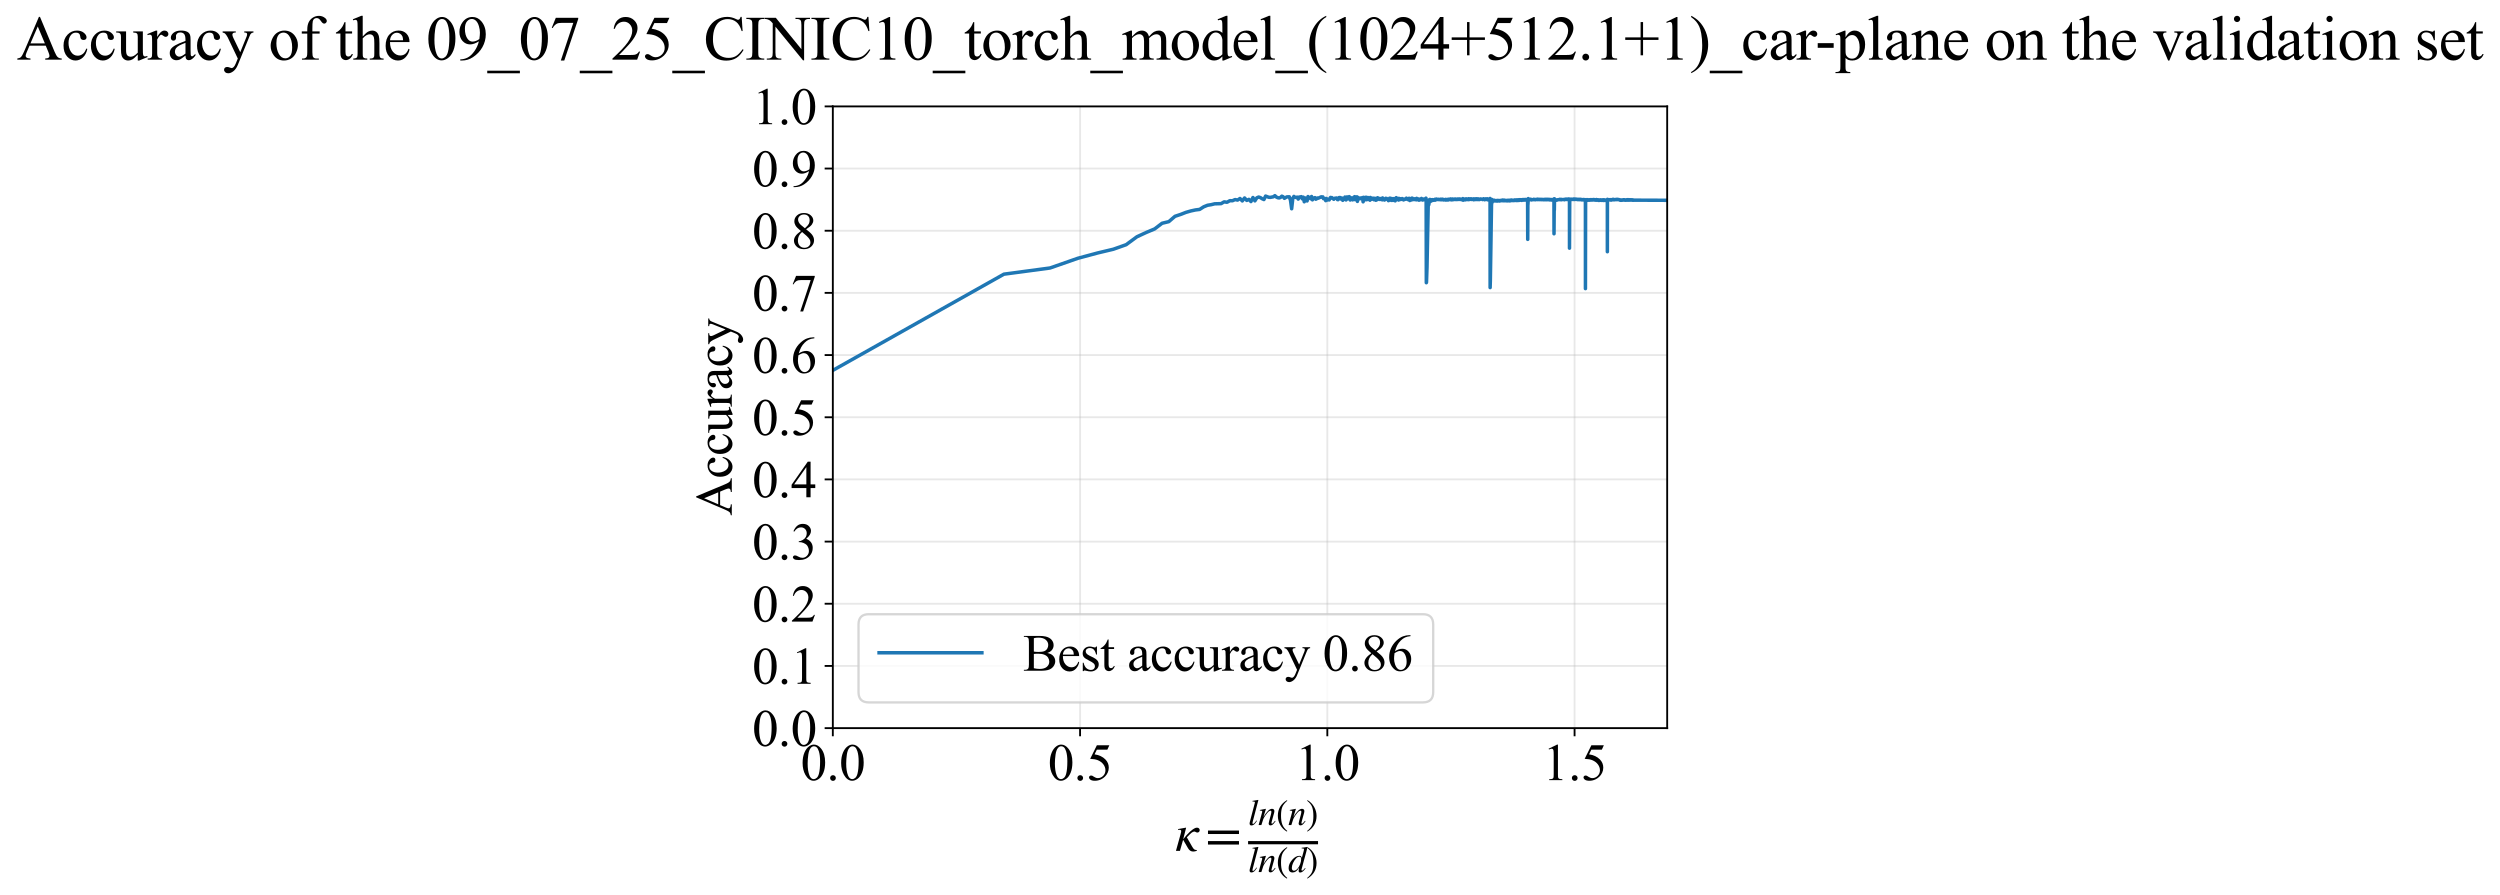 <?xml version="1.0" encoding="utf-8" standalone="no"?>
<!DOCTYPE svg PUBLIC "-//W3C//DTD SVG 1.1//EN"
  "http://www.w3.org/Graphics/SVG/1.1/DTD/svg11.dtd">
<svg xmlns:xlink="http://www.w3.org/1999/xlink" width="1070.049pt" height="383.266pt" viewBox="0 0 1070.049 383.266" xmlns="http://www.w3.org/2000/svg" version="1.1">
 <defs>
  <style type="text/css">*{stroke-linejoin: round; stroke-linecap: butt}</style>
 </defs>
 <g id="figure_1">
  <g id="patch_1">
   <path d="M 0 383.266 
L 1070.049 383.266 
L 1070.049 0 
L 0 0 
z
" style="fill: #ffffff"/>
  </g>
  <g id="axes_1">
   <g id="patch_2">
    <path d="M 356.465 311.644 
L 713.585 311.644 
L 713.585 45.532 
L 356.465 45.532 
z
" style="fill: #ffffff"/>
   </g>
   <g id="matplotlib.axis_1">
    <g id="xtick_1">
     <g id="line2d_1">
      <path d="M 356.465 311.644 
L 356.465 45.532 
" clip-path="url(#p8e8c04858a)" style="fill: none; stroke: #b0b0b0; stroke-opacity: 0.3; stroke-width: 0.8; stroke-linecap: square"/>
     </g>
     <g id="line2d_2">
      <defs>
       <path id="m386f8741fc" d="M 0 0 
L 0 3.5 
" style="stroke: #000000; stroke-width: 0.8"/>
      </defs>
      <g>
       <use xlink:href="#m386f8741fc" x="356.465" y="311.644" style="stroke: #000000; stroke-width: 0.8"/>
      </g>
     </g>
     <g id="text_1">
      <!-- 0.0 -->
      <g transform="translate(342.715 333.92) scale(0.22 -0.22)">
       <defs>
        <path id="TimesNewRomanPSMT-30" d="M 231 2094 
Q 231 2819 450 3342 
Q 669 3866 1031 4122 
Q 1313 4325 1613 4325 
Q 2100 4325 2488 3828 
Q 2972 3213 2972 2159 
Q 2972 1422 2759 906 
Q 2547 391 2217 158 
Q 1888 -75 1581 -75 
Q 975 -75 572 641 
Q 231 1244 231 2094 
z
M 844 2016 
Q 844 1141 1059 588 
Q 1238 122 1591 122 
Q 1759 122 1940 273 
Q 2122 425 2216 781 
Q 2359 1319 2359 2297 
Q 2359 3022 2209 3506 
Q 2097 3866 1919 4016 
Q 1791 4119 1609 4119 
Q 1397 4119 1231 3928 
Q 1006 3669 925 3112 
Q 844 2556 844 2016 
z
" transform="scale(0.016)"/>
        <path id="TimesNewRomanPSMT-2e" d="M 800 606 
Q 947 606 1047 504 
Q 1147 403 1147 259 
Q 1147 116 1045 14 
Q 944 -88 800 -88 
Q 656 -88 554 14 
Q 453 116 453 259 
Q 453 406 554 506 
Q 656 606 800 606 
z
" transform="scale(0.016)"/>
       </defs>
       <use xlink:href="#TimesNewRomanPSMT-30"/>
       <use xlink:href="#TimesNewRomanPSMT-2e" transform="translate(50 0)"/>
       <use xlink:href="#TimesNewRomanPSMT-30" transform="translate(75 0)"/>
      </g>
     </g>
    </g>
    <g id="xtick_2">
     <g id="line2d_3">
      <path d="M 462.293 311.644 
L 462.293 45.532 
" clip-path="url(#p8e8c04858a)" style="fill: none; stroke: #b0b0b0; stroke-opacity: 0.3; stroke-width: 0.8; stroke-linecap: square"/>
     </g>
     <g id="line2d_4">
      <g>
       <use xlink:href="#m386f8741fc" x="462.293" y="311.644" style="stroke: #000000; stroke-width: 0.8"/>
      </g>
     </g>
     <g id="text_2">
      <!-- 0.5 -->
      <g transform="translate(448.543 333.92) scale(0.22 -0.22)">
       <defs>
        <path id="TimesNewRomanPSMT-35" d="M 2778 4238 
L 2534 3706 
L 1259 3706 
L 981 3138 
Q 1809 3016 2294 2522 
Q 2709 2097 2709 1522 
Q 2709 1188 2573 903 
Q 2438 619 2231 419 
Q 2025 219 1772 97 
Q 1413 -75 1034 -75 
Q 653 -75 479 54 
Q 306 184 306 341 
Q 306 428 378 495 
Q 450 563 559 563 
Q 641 563 702 538 
Q 763 513 909 409 
Q 1144 247 1384 247 
Q 1750 247 2026 523 
Q 2303 800 2303 1197 
Q 2303 1581 2056 1914 
Q 1809 2247 1375 2428 
Q 1034 2569 447 2591 
L 1259 4238 
L 2778 4238 
z
" transform="scale(0.016)"/>
       </defs>
       <use xlink:href="#TimesNewRomanPSMT-30"/>
       <use xlink:href="#TimesNewRomanPSMT-2e" transform="translate(50 0)"/>
       <use xlink:href="#TimesNewRomanPSMT-35" transform="translate(75 0)"/>
      </g>
     </g>
    </g>
    <g id="xtick_3">
     <g id="line2d_5">
      <path d="M 568.12 311.644 
L 568.12 45.532 
" clip-path="url(#p8e8c04858a)" style="fill: none; stroke: #b0b0b0; stroke-opacity: 0.3; stroke-width: 0.8; stroke-linecap: square"/>
     </g>
     <g id="line2d_6">
      <g>
       <use xlink:href="#m386f8741fc" x="568.12" y="311.644" style="stroke: #000000; stroke-width: 0.8"/>
      </g>
     </g>
     <g id="text_3">
      <!-- 1.0 -->
      <g transform="translate(554.37 333.92) scale(0.22 -0.22)">
       <defs>
        <path id="TimesNewRomanPSMT-31" d="M 750 3822 
L 1781 4325 
L 1884 4325 
L 1884 747 
Q 1884 391 1914 303 
Q 1944 216 2037 169 
Q 2131 122 2419 116 
L 2419 0 
L 825 0 
L 825 116 
Q 1125 122 1212 167 
Q 1300 213 1334 289 
Q 1369 366 1369 747 
L 1369 3034 
Q 1369 3497 1338 3628 
Q 1316 3728 1258 3775 
Q 1200 3822 1119 3822 
Q 1003 3822 797 3725 
L 750 3822 
z
" transform="scale(0.016)"/>
       </defs>
       <use xlink:href="#TimesNewRomanPSMT-31"/>
       <use xlink:href="#TimesNewRomanPSMT-2e" transform="translate(50 0)"/>
       <use xlink:href="#TimesNewRomanPSMT-30" transform="translate(75 0)"/>
      </g>
     </g>
    </g>
    <g id="xtick_4">
     <g id="line2d_7">
      <path d="M 673.948 311.644 
L 673.948 45.532 
" clip-path="url(#p8e8c04858a)" style="fill: none; stroke: #b0b0b0; stroke-opacity: 0.3; stroke-width: 0.8; stroke-linecap: square"/>
     </g>
     <g id="line2d_8">
      <g>
       <use xlink:href="#m386f8741fc" x="673.948" y="311.644" style="stroke: #000000; stroke-width: 0.8"/>
      </g>
     </g>
     <g id="text_4">
      <!-- 1.5 -->
      <g transform="translate(660.198 333.92) scale(0.22 -0.22)">
       <use xlink:href="#TimesNewRomanPSMT-31"/>
       <use xlink:href="#TimesNewRomanPSMT-2e" transform="translate(50 0)"/>
       <use xlink:href="#TimesNewRomanPSMT-35" transform="translate(75 0)"/>
      </g>
     </g>
    </g>
    <g id="text_5">
     <!-- $\kappa  = \frac{ln(n)}{ln(d)}$ -->
     <g transform="translate(503.015 364.186) scale(0.22 -0.22)">
      <defs>
       <path id="STIXGeneral-Italic-3ba" d="M 979 1440 
L 998 1446 
Q 1850 2541 2464 2790 
Q 2547 2822 2630 2822 
Q 2797 2822 2886 2736 
Q 2976 2650 2976 2522 
Q 2976 2387 2893 2307 
Q 2810 2227 2682 2227 
Q 2605 2227 2502 2288 
Q 2400 2349 2336 2349 
Q 2170 2349 1990 2205 
Q 1811 2061 1414 1645 
L 2042 544 
Q 2202 262 2310 182 
Q 2419 102 2624 102 
L 2624 0 
Q 2374 -83 2182 -83 
Q 1786 -83 1555 326 
L 960 1350 
L 576 0 
L 90 0 
L 640 1978 
Q 730 2317 730 2406 
Q 730 2560 518 2560 
L 339 2560 
L 339 2650 
Q 678 2694 1306 2822 
L 1325 2803 
L 979 1440 
z
" transform="scale(0.016)"/>
       <path id="STIXGeneral-Regular-3d" d="M 4077 2048 
L 307 2048 
L 307 2470 
L 4077 2470 
L 4077 2048 
z
M 4077 768 
L 307 768 
L 307 1190 
L 4077 1190 
L 4077 768 
z
" transform="scale(0.016)"/>
       <path id="STIXGeneral-Italic-6c" d="M 1786 4339 
L 806 595 
Q 755 410 755 320 
Q 755 205 864 205 
Q 1037 205 1293 570 
L 1453 794 
L 1542 730 
Q 1254 275 1046 102 
Q 838 -70 576 -70 
Q 262 -70 262 288 
Q 262 397 288 480 
L 1165 3834 
Q 1184 3898 1184 3955 
Q 1184 4096 870 4096 
L 755 4096 
L 755 4198 
Q 1203 4250 1747 4371 
L 1786 4339 
z
" transform="scale(0.016)"/>
       <path id="STIXGeneral-Italic-6e" d="M 2944 749 
L 3034 666 
Q 2707 218 2534 80 
Q 2362 -58 2138 -58 
Q 2010 -58 1923 28 
Q 1837 115 1837 288 
Q 1837 390 1939 768 
L 2221 1805 
Q 2310 2150 2310 2310 
Q 2310 2496 2157 2496 
Q 1971 2496 1750 2275 
Q 1530 2054 1210 1587 
Q 998 1274 899 1024 
Q 800 774 570 0 
L 90 0 
L 704 2240 
Q 717 2304 717 2349 
Q 717 2445 630 2480 
Q 544 2515 301 2522 
L 301 2624 
Q 550 2675 857 2729 
Q 1165 2784 1338 2822 
L 1363 2810 
L 934 1414 
Q 1408 2170 1753 2496 
Q 2099 2822 2413 2822 
Q 2611 2822 2720 2716 
Q 2829 2611 2829 2432 
Q 2829 2272 2765 2048 
L 2406 749 
Q 2317 429 2317 358 
Q 2317 243 2419 243 
Q 2541 243 2810 582 
Q 2854 634 2944 749 
z
" transform="scale(0.016)"/>
       <path id="STIXGeneral-Regular-28" d="M 1946 -1030 
L 1869 -1133 
Q 1126 -710 716 32 
Q 307 774 307 1613 
Q 307 3386 1888 4326 
L 1946 4224 
Q 1293 3667 1075 3126 
Q 858 2586 858 1632 
Q 858 685 1082 96 
Q 1306 -493 1946 -1030 
z
" transform="scale(0.016)"/>
       <path id="STIXGeneral-Regular-29" d="M 186 4224 
L 262 4326 
Q 992 3891 1408 3148 
Q 1824 2406 1824 1581 
Q 1824 -166 243 -1133 
L 186 -1030 
Q 845 -486 1059 54 
Q 1274 595 1274 1562 
Q 1274 2534 1059 3120 
Q 845 3706 186 4224 
z
" transform="scale(0.016)"/>
       <path id="STIXGeneral-Italic-64" d="M 3334 4371 
L 3373 4333 
L 3123 3360 
L 2739 1958 
Q 2323 429 2323 384 
Q 2323 256 2438 256 
Q 2522 256 2614 336 
Q 2707 416 2963 710 
L 3040 646 
Q 2547 -83 2099 -83 
Q 1978 -83 1907 -6 
Q 1837 70 1837 205 
Q 1837 397 1920 774 
Q 1645 307 1379 118 
Q 1114 -70 781 -70 
Q 461 -70 278 125 
Q 96 320 96 678 
Q 96 1440 713 2131 
Q 1331 2822 1965 2822 
Q 2163 2822 2256 2732 
Q 2349 2643 2381 2451 
L 2387 2451 
L 2675 3494 
Q 2765 3808 2765 3949 
Q 2765 4051 2694 4076 
Q 2624 4102 2355 4115 
L 2355 4224 
Q 2848 4269 3334 4371 
z
M 2278 2310 
Q 2278 2477 2185 2576 
Q 2093 2675 1978 2675 
Q 1677 2675 1395 2381 
Q 1075 2042 864 1571 
Q 653 1101 653 704 
Q 653 486 752 361 
Q 851 237 1024 237 
Q 1312 237 1606 550 
Q 1901 864 2089 1350 
Q 2278 1837 2278 2310 
z
" transform="scale(0.016)"/>
      </defs>
      <use xlink:href="#STIXGeneral-Italic-3ba" transform="translate(0 0.003)"/>
      <use xlink:href="#STIXGeneral-Regular-3d" transform="translate(58.84 0.003)"/>
      <use xlink:href="#STIXGeneral-Italic-6c" transform="translate(141.78 50.192) scale(0.7)"/>
      <use xlink:href="#STIXGeneral-Italic-6e" transform="translate(161.24 50.192) scale(0.7)"/>
      <use xlink:href="#STIXGeneral-Regular-28" transform="translate(196.24 50.192) scale(0.7)"/>
      <use xlink:href="#STIXGeneral-Italic-6e" transform="translate(219.55 50.192) scale(0.7)"/>
      <use xlink:href="#STIXGeneral-Regular-29" transform="translate(254.55 50.192) scale(0.7)"/>
      <use xlink:href="#STIXGeneral-Italic-6c" transform="translate(141.78 -41.258) scale(0.7)"/>
      <use xlink:href="#STIXGeneral-Italic-6e" transform="translate(161.24 -41.258) scale(0.7)"/>
      <use xlink:href="#STIXGeneral-Regular-28" transform="translate(196.24 -41.258) scale(0.7)"/>
      <use xlink:href="#STIXGeneral-Italic-64" transform="translate(219.55 -41.258) scale(0.7)"/>
      <use xlink:href="#STIXGeneral-Regular-29" transform="translate(254.55 -41.258) scale(0.7)"/>
      <path d="M 141.78 12.8 
L 141.78 19.05 
L 277.86 19.05 
L 277.86 12.8 
L 141.78 12.8 
z
"/>
     </g>
    </g>
   </g>
   <g id="matplotlib.axis_2">
    <g id="ytick_1">
     <g id="line2d_9">
      <path d="M 356.465 311.644 
L 713.585 311.644 
" clip-path="url(#p8e8c04858a)" style="fill: none; stroke: #b0b0b0; stroke-opacity: 0.3; stroke-width: 0.8; stroke-linecap: square"/>
     </g>
     <g id="line2d_10">
      <defs>
       <path id="md661052ee7" d="M 0 0 
L -3.5 0 
" style="stroke: #000000; stroke-width: 0.8"/>
      </defs>
      <g>
       <use xlink:href="#md661052ee7" x="356.465" y="311.644" style="stroke: #000000; stroke-width: 0.8"/>
      </g>
     </g>
     <g id="text_6">
      <!-- 0.0 -->
      <g transform="translate(321.965 319.282) scale(0.22 -0.22)">
       <use xlink:href="#TimesNewRomanPSMT-30"/>
       <use xlink:href="#TimesNewRomanPSMT-2e" transform="translate(50 0)"/>
       <use xlink:href="#TimesNewRomanPSMT-30" transform="translate(75 0)"/>
      </g>
     </g>
    </g>
    <g id="ytick_2">
     <g id="line2d_11">
      <path d="M 356.465 285.032 
L 713.585 285.032 
" clip-path="url(#p8e8c04858a)" style="fill: none; stroke: #b0b0b0; stroke-opacity: 0.3; stroke-width: 0.8; stroke-linecap: square"/>
     </g>
     <g id="line2d_12">
      <g>
       <use xlink:href="#md661052ee7" x="356.465" y="285.032" style="stroke: #000000; stroke-width: 0.8"/>
      </g>
     </g>
     <g id="text_7">
      <!-- 0.1 -->
      <g transform="translate(321.965 292.67) scale(0.22 -0.22)">
       <use xlink:href="#TimesNewRomanPSMT-30"/>
       <use xlink:href="#TimesNewRomanPSMT-2e" transform="translate(50 0)"/>
       <use xlink:href="#TimesNewRomanPSMT-31" transform="translate(75 0)"/>
      </g>
     </g>
    </g>
    <g id="ytick_3">
     <g id="line2d_13">
      <path d="M 356.465 258.421 
L 713.585 258.421 
" clip-path="url(#p8e8c04858a)" style="fill: none; stroke: #b0b0b0; stroke-opacity: 0.3; stroke-width: 0.8; stroke-linecap: square"/>
     </g>
     <g id="line2d_14">
      <g>
       <use xlink:href="#md661052ee7" x="356.465" y="258.421" style="stroke: #000000; stroke-width: 0.8"/>
      </g>
     </g>
     <g id="text_8">
      <!-- 0.2 -->
      <g transform="translate(321.965 266.059) scale(0.22 -0.22)">
       <defs>
        <path id="TimesNewRomanPSMT-32" d="M 2934 816 
L 2638 0 
L 138 0 
L 138 116 
Q 1241 1122 1691 1759 
Q 2141 2397 2141 2925 
Q 2141 3328 1894 3587 
Q 1647 3847 1303 3847 
Q 991 3847 742 3664 
Q 494 3481 375 3128 
L 259 3128 
Q 338 3706 661 4015 
Q 984 4325 1469 4325 
Q 1984 4325 2329 3994 
Q 2675 3663 2675 3213 
Q 2675 2891 2525 2569 
Q 2294 2063 1775 1497 
Q 997 647 803 472 
L 1909 472 
Q 2247 472 2383 497 
Q 2519 522 2628 598 
Q 2738 675 2819 816 
L 2934 816 
z
" transform="scale(0.016)"/>
       </defs>
       <use xlink:href="#TimesNewRomanPSMT-30"/>
       <use xlink:href="#TimesNewRomanPSMT-2e" transform="translate(50 0)"/>
       <use xlink:href="#TimesNewRomanPSMT-32" transform="translate(75 0)"/>
      </g>
     </g>
    </g>
    <g id="ytick_4">
     <g id="line2d_15">
      <path d="M 356.465 231.81 
L 713.585 231.81 
" clip-path="url(#p8e8c04858a)" style="fill: none; stroke: #b0b0b0; stroke-opacity: 0.3; stroke-width: 0.8; stroke-linecap: square"/>
     </g>
     <g id="line2d_16">
      <g>
       <use xlink:href="#md661052ee7" x="356.465" y="231.81" style="stroke: #000000; stroke-width: 0.8"/>
      </g>
     </g>
     <g id="text_9">
      <!-- 0.3 -->
      <g transform="translate(321.965 239.448) scale(0.22 -0.22)">
       <defs>
        <path id="TimesNewRomanPSMT-33" d="M 325 3431 
Q 506 3859 782 4092 
Q 1059 4325 1472 4325 
Q 1981 4325 2253 3994 
Q 2459 3747 2459 3466 
Q 2459 3003 1878 2509 
Q 2269 2356 2469 2072 
Q 2669 1788 2669 1403 
Q 2669 853 2319 450 
Q 1863 -75 997 -75 
Q 569 -75 414 31 
Q 259 138 259 259 
Q 259 350 332 419 
Q 406 488 509 488 
Q 588 488 669 463 
Q 722 447 909 348 
Q 1097 250 1169 231 
Q 1284 197 1416 197 
Q 1734 197 1970 444 
Q 2206 691 2206 1028 
Q 2206 1275 2097 1509 
Q 2016 1684 1919 1775 
Q 1784 1900 1550 2001 
Q 1316 2103 1072 2103 
L 972 2103 
L 972 2197 
Q 1219 2228 1467 2375 
Q 1716 2522 1828 2728 
Q 1941 2934 1941 3181 
Q 1941 3503 1739 3701 
Q 1538 3900 1238 3900 
Q 753 3900 428 3381 
L 325 3431 
z
" transform="scale(0.016)"/>
       </defs>
       <use xlink:href="#TimesNewRomanPSMT-30"/>
       <use xlink:href="#TimesNewRomanPSMT-2e" transform="translate(50 0)"/>
       <use xlink:href="#TimesNewRomanPSMT-33" transform="translate(75 0)"/>
      </g>
     </g>
    </g>
    <g id="ytick_5">
     <g id="line2d_17">
      <path d="M 356.465 205.199 
L 713.585 205.199 
" clip-path="url(#p8e8c04858a)" style="fill: none; stroke: #b0b0b0; stroke-opacity: 0.3; stroke-width: 0.8; stroke-linecap: square"/>
     </g>
     <g id="line2d_18">
      <g>
       <use xlink:href="#md661052ee7" x="356.465" y="205.199" style="stroke: #000000; stroke-width: 0.8"/>
      </g>
     </g>
     <g id="text_10">
      <!-- 0.4 -->
      <g transform="translate(321.965 212.837) scale(0.22 -0.22)">
       <defs>
        <path id="TimesNewRomanPSMT-34" d="M 2978 1563 
L 2978 1119 
L 2409 1119 
L 2409 0 
L 1894 0 
L 1894 1119 
L 100 1119 
L 100 1519 
L 2066 4325 
L 2409 4325 
L 2409 1563 
L 2978 1563 
z
M 1894 1563 
L 1894 3666 
L 406 1563 
L 1894 1563 
z
" transform="scale(0.016)"/>
       </defs>
       <use xlink:href="#TimesNewRomanPSMT-30"/>
       <use xlink:href="#TimesNewRomanPSMT-2e" transform="translate(50 0)"/>
       <use xlink:href="#TimesNewRomanPSMT-34" transform="translate(75 0)"/>
      </g>
     </g>
    </g>
    <g id="ytick_6">
     <g id="line2d_19">
      <path d="M 356.465 178.588 
L 713.585 178.588 
" clip-path="url(#p8e8c04858a)" style="fill: none; stroke: #b0b0b0; stroke-opacity: 0.3; stroke-width: 0.8; stroke-linecap: square"/>
     </g>
     <g id="line2d_20">
      <g>
       <use xlink:href="#md661052ee7" x="356.465" y="178.588" style="stroke: #000000; stroke-width: 0.8"/>
      </g>
     </g>
     <g id="text_11">
      <!-- 0.5 -->
      <g transform="translate(321.965 186.226) scale(0.22 -0.22)">
       <use xlink:href="#TimesNewRomanPSMT-30"/>
       <use xlink:href="#TimesNewRomanPSMT-2e" transform="translate(50 0)"/>
       <use xlink:href="#TimesNewRomanPSMT-35" transform="translate(75 0)"/>
      </g>
     </g>
    </g>
    <g id="ytick_7">
     <g id="line2d_21">
      <path d="M 356.465 151.976 
L 713.585 151.976 
" clip-path="url(#p8e8c04858a)" style="fill: none; stroke: #b0b0b0; stroke-opacity: 0.3; stroke-width: 0.8; stroke-linecap: square"/>
     </g>
     <g id="line2d_22">
      <g>
       <use xlink:href="#md661052ee7" x="356.465" y="151.976" style="stroke: #000000; stroke-width: 0.8"/>
      </g>
     </g>
     <g id="text_12">
      <!-- 0.6 -->
      <g transform="translate(321.965 159.614) scale(0.22 -0.22)">
       <defs>
        <path id="TimesNewRomanPSMT-36" d="M 2869 4325 
L 2869 4209 
Q 2456 4169 2195 4045 
Q 1934 3922 1679 3669 
Q 1425 3416 1258 3105 
Q 1091 2794 978 2366 
Q 1428 2675 1881 2675 
Q 2316 2675 2634 2325 
Q 2953 1975 2953 1425 
Q 2953 894 2631 456 
Q 2244 -75 1606 -75 
Q 1172 -75 869 213 
Q 275 772 275 1663 
Q 275 2231 503 2743 
Q 731 3256 1154 3653 
Q 1578 4050 1965 4187 
Q 2353 4325 2688 4325 
L 2869 4325 
z
M 925 2138 
Q 869 1716 869 1456 
Q 869 1156 980 804 
Q 1091 453 1309 247 
Q 1469 100 1697 100 
Q 1969 100 2183 356 
Q 2397 613 2397 1088 
Q 2397 1622 2184 2012 
Q 1972 2403 1581 2403 
Q 1463 2403 1327 2353 
Q 1191 2303 925 2138 
z
" transform="scale(0.016)"/>
       </defs>
       <use xlink:href="#TimesNewRomanPSMT-30"/>
       <use xlink:href="#TimesNewRomanPSMT-2e" transform="translate(50 0)"/>
       <use xlink:href="#TimesNewRomanPSMT-36" transform="translate(75 0)"/>
      </g>
     </g>
    </g>
    <g id="ytick_8">
     <g id="line2d_23">
      <path d="M 356.465 125.365 
L 713.585 125.365 
" clip-path="url(#p8e8c04858a)" style="fill: none; stroke: #b0b0b0; stroke-opacity: 0.3; stroke-width: 0.8; stroke-linecap: square"/>
     </g>
     <g id="line2d_24">
      <g>
       <use xlink:href="#md661052ee7" x="356.465" y="125.365" style="stroke: #000000; stroke-width: 0.8"/>
      </g>
     </g>
     <g id="text_13">
      <!-- 0.7 -->
      <g transform="translate(321.965 133.003) scale(0.22 -0.22)">
       <defs>
        <path id="TimesNewRomanPSMT-37" d="M 644 4238 
L 2916 4238 
L 2916 4119 
L 1503 -88 
L 1153 -88 
L 2419 3728 
L 1253 3728 
Q 900 3728 750 3644 
Q 488 3500 328 3200 
L 238 3234 
L 644 4238 
z
" transform="scale(0.016)"/>
       </defs>
       <use xlink:href="#TimesNewRomanPSMT-30"/>
       <use xlink:href="#TimesNewRomanPSMT-2e" transform="translate(50 0)"/>
       <use xlink:href="#TimesNewRomanPSMT-37" transform="translate(75 0)"/>
      </g>
     </g>
    </g>
    <g id="ytick_9">
     <g id="line2d_25">
      <path d="M 356.465 98.754 
L 713.585 98.754 
" clip-path="url(#p8e8c04858a)" style="fill: none; stroke: #b0b0b0; stroke-opacity: 0.3; stroke-width: 0.8; stroke-linecap: square"/>
     </g>
     <g id="line2d_26">
      <g>
       <use xlink:href="#md661052ee7" x="356.465" y="98.754" style="stroke: #000000; stroke-width: 0.8"/>
      </g>
     </g>
     <g id="text_14">
      <!-- 0.8 -->
      <g transform="translate(321.965 106.392) scale(0.22 -0.22)">
       <defs>
        <path id="TimesNewRomanPSMT-38" d="M 1228 2134 
Q 725 2547 579 2797 
Q 434 3047 434 3316 
Q 434 3728 753 4026 
Q 1072 4325 1600 4325 
Q 2113 4325 2425 4047 
Q 2738 3769 2738 3413 
Q 2738 3175 2569 2928 
Q 2400 2681 1866 2347 
Q 2416 1922 2594 1678 
Q 2831 1359 2831 1006 
Q 2831 559 2490 242 
Q 2150 -75 1597 -75 
Q 994 -75 656 303 
Q 388 606 388 966 
Q 388 1247 577 1523 
Q 766 1800 1228 2134 
z
M 1719 2469 
Q 2094 2806 2194 3001 
Q 2294 3197 2294 3444 
Q 2294 3772 2109 3958 
Q 1925 4144 1606 4144 
Q 1288 4144 1088 3959 
Q 888 3775 888 3528 
Q 888 3366 970 3203 
Q 1053 3041 1206 2894 
L 1719 2469 
z
M 1375 2016 
Q 1116 1797 991 1539 
Q 866 1281 866 981 
Q 866 578 1086 336 
Q 1306 94 1647 94 
Q 1984 94 2187 284 
Q 2391 475 2391 747 
Q 2391 972 2272 1150 
Q 2050 1481 1375 2016 
z
" transform="scale(0.016)"/>
       </defs>
       <use xlink:href="#TimesNewRomanPSMT-30"/>
       <use xlink:href="#TimesNewRomanPSMT-2e" transform="translate(50 0)"/>
       <use xlink:href="#TimesNewRomanPSMT-38" transform="translate(75 0)"/>
      </g>
     </g>
    </g>
    <g id="ytick_10">
     <g id="line2d_27">
      <path d="M 356.465 72.143 
L 713.585 72.143 
" clip-path="url(#p8e8c04858a)" style="fill: none; stroke: #b0b0b0; stroke-opacity: 0.3; stroke-width: 0.8; stroke-linecap: square"/>
     </g>
     <g id="line2d_28">
      <g>
       <use xlink:href="#md661052ee7" x="356.465" y="72.143" style="stroke: #000000; stroke-width: 0.8"/>
      </g>
     </g>
     <g id="text_15">
      <!-- 0.9 -->
      <g transform="translate(321.965 79.781) scale(0.22 -0.22)">
       <defs>
        <path id="TimesNewRomanPSMT-39" d="M 338 -88 
L 338 28 
Q 744 34 1094 217 
Q 1444 400 1770 856 
Q 2097 1313 2225 1859 
Q 1734 1544 1338 1544 
Q 891 1544 572 1889 
Q 253 2234 253 2806 
Q 253 3363 572 3797 
Q 956 4325 1575 4325 
Q 2097 4325 2469 3894 
Q 2925 3359 2925 2575 
Q 2925 1869 2578 1258 
Q 2231 647 1613 244 
Q 1109 -88 516 -88 
L 338 -88 
z
M 2275 2091 
Q 2331 2497 2331 2741 
Q 2331 3044 2228 3395 
Q 2125 3747 1936 3934 
Q 1747 4122 1506 4122 
Q 1228 4122 1018 3872 
Q 809 3622 809 3128 
Q 809 2469 1088 2097 
Q 1291 1828 1588 1828 
Q 1731 1828 1928 1897 
Q 2125 1966 2275 2091 
z
" transform="scale(0.016)"/>
       </defs>
       <use xlink:href="#TimesNewRomanPSMT-30"/>
       <use xlink:href="#TimesNewRomanPSMT-2e" transform="translate(50 0)"/>
       <use xlink:href="#TimesNewRomanPSMT-39" transform="translate(75 0)"/>
      </g>
     </g>
    </g>
    <g id="ytick_11">
     <g id="line2d_29">
      <path d="M 356.465 45.532 
L 713.585 45.532 
" clip-path="url(#p8e8c04858a)" style="fill: none; stroke: #b0b0b0; stroke-opacity: 0.3; stroke-width: 0.8; stroke-linecap: square"/>
     </g>
     <g id="line2d_30">
      <g>
       <use xlink:href="#md661052ee7" x="356.465" y="45.532" style="stroke: #000000; stroke-width: 0.8"/>
      </g>
     </g>
     <g id="text_16">
      <!-- 1.0 -->
      <g transform="translate(321.965 53.17) scale(0.22 -0.22)">
       <use xlink:href="#TimesNewRomanPSMT-31"/>
       <use xlink:href="#TimesNewRomanPSMT-2e" transform="translate(50 0)"/>
       <use xlink:href="#TimesNewRomanPSMT-30" transform="translate(75 0)"/>
      </g>
     </g>
    </g>
    <g id="text_17">
     <!-- Accuracy -->
     <g transform="translate(313.217 220.726) rotate(-90) scale(0.22 -0.22)">
      <defs>
       <path id="TimesNewRomanPSMT-41" d="M 2928 1419 
L 1288 1419 
L 1000 750 
Q 894 503 894 381 
Q 894 284 986 211 
Q 1078 138 1384 116 
L 1384 0 
L 50 0 
L 50 116 
Q 316 163 394 238 
Q 553 388 747 847 
L 2238 4334 
L 2347 4334 
L 3822 809 
Q 4000 384 4145 257 
Q 4291 131 4550 116 
L 4550 0 
L 2878 0 
L 2878 116 
Q 3131 128 3220 200 
Q 3309 272 3309 375 
Q 3309 513 3184 809 
L 2928 1419 
z
M 2841 1650 
L 2122 3363 
L 1384 1650 
L 2841 1650 
z
" transform="scale(0.016)"/>
       <path id="TimesNewRomanPSMT-63" d="M 2631 1088 
Q 2516 522 2178 217 
Q 1841 -88 1431 -88 
Q 944 -88 581 321 
Q 219 731 219 1428 
Q 219 2103 620 2525 
Q 1022 2947 1584 2947 
Q 2006 2947 2278 2723 
Q 2550 2500 2550 2259 
Q 2550 2141 2473 2067 
Q 2397 1994 2259 1994 
Q 2075 1994 1981 2113 
Q 1928 2178 1911 2362 
Q 1894 2547 1784 2644 
Q 1675 2738 1481 2738 
Q 1169 2738 978 2506 
Q 725 2200 725 1697 
Q 725 1184 976 792 
Q 1228 400 1656 400 
Q 1963 400 2206 609 
Q 2378 753 2541 1131 
L 2631 1088 
z
" transform="scale(0.016)"/>
       <path id="TimesNewRomanPSMT-75" d="M 2709 2863 
L 2709 1128 
Q 2709 631 2732 520 
Q 2756 409 2807 365 
Q 2859 322 2928 322 
Q 3025 322 3147 375 
L 3191 266 
L 2334 -88 
L 2194 -88 
L 2194 519 
Q 1825 119 1631 15 
Q 1438 -88 1222 -88 
Q 981 -88 804 51 
Q 628 191 559 409 
Q 491 628 491 1028 
L 491 2306 
Q 491 2509 447 2587 
Q 403 2666 317 2708 
Q 231 2750 6 2747 
L 6 2863 
L 1009 2863 
L 1009 947 
Q 1009 547 1148 422 
Q 1288 297 1484 297 
Q 1619 297 1789 381 
Q 1959 466 2194 703 
L 2194 2325 
Q 2194 2569 2105 2655 
Q 2016 2741 1734 2747 
L 1734 2863 
L 2709 2863 
z
" transform="scale(0.016)"/>
       <path id="TimesNewRomanPSMT-72" d="M 1038 2947 
L 1038 2303 
Q 1397 2947 1775 2947 
Q 1947 2947 2059 2842 
Q 2172 2738 2172 2600 
Q 2172 2478 2090 2393 
Q 2009 2309 1897 2309 
Q 1788 2309 1652 2417 
Q 1516 2525 1450 2525 
Q 1394 2525 1328 2463 
Q 1188 2334 1038 2041 
L 1038 669 
Q 1038 431 1097 309 
Q 1138 225 1241 169 
Q 1344 113 1538 113 
L 1538 0 
L 72 0 
L 72 113 
Q 291 113 397 181 
Q 475 231 506 341 
Q 522 394 522 644 
L 522 1753 
Q 522 2253 501 2348 
Q 481 2444 426 2487 
Q 372 2531 291 2531 
Q 194 2531 72 2484 
L 41 2597 
L 906 2947 
L 1038 2947 
z
" transform="scale(0.016)"/>
       <path id="TimesNewRomanPSMT-61" d="M 1822 413 
Q 1381 72 1269 19 
Q 1100 -59 909 -59 
Q 613 -59 420 144 
Q 228 347 228 678 
Q 228 888 322 1041 
Q 450 1253 767 1440 
Q 1084 1628 1822 1897 
L 1822 2009 
Q 1822 2438 1686 2597 
Q 1550 2756 1291 2756 
Q 1094 2756 978 2650 
Q 859 2544 859 2406 
L 866 2225 
Q 866 2081 792 2003 
Q 719 1925 600 1925 
Q 484 1925 411 2006 
Q 338 2088 338 2228 
Q 338 2497 613 2722 
Q 888 2947 1384 2947 
Q 1766 2947 2009 2819 
Q 2194 2722 2281 2516 
Q 2338 2381 2338 1966 
L 2338 994 
Q 2338 584 2353 492 
Q 2369 400 2405 369 
Q 2441 338 2488 338 
Q 2538 338 2575 359 
Q 2641 400 2828 588 
L 2828 413 
Q 2478 -56 2159 -56 
Q 2006 -56 1915 50 
Q 1825 156 1822 413 
z
M 1822 616 
L 1822 1706 
Q 1350 1519 1213 1441 
Q 966 1303 859 1153 
Q 753 1003 753 825 
Q 753 600 887 451 
Q 1022 303 1197 303 
Q 1434 303 1822 616 
z
" transform="scale(0.016)"/>
       <path id="TimesNewRomanPSMT-79" d="M 38 2863 
L 1372 2863 
L 1372 2747 
L 1306 2747 
Q 1166 2747 1095 2686 
Q 1025 2625 1025 2534 
Q 1025 2413 1128 2197 
L 1825 753 
L 2466 2334 
Q 2519 2463 2519 2588 
Q 2519 2644 2497 2672 
Q 2472 2706 2419 2726 
Q 2366 2747 2231 2747 
L 2231 2863 
L 3163 2863 
L 3163 2747 
Q 3047 2734 2984 2696 
Q 2922 2659 2847 2556 
Q 2819 2513 2741 2316 
L 1575 -541 
Q 1406 -956 1132 -1168 
Q 859 -1381 606 -1381 
Q 422 -1381 303 -1275 
Q 184 -1169 184 -1031 
Q 184 -900 270 -820 
Q 356 -741 506 -741 
Q 609 -741 788 -809 
Q 913 -856 944 -856 
Q 1038 -856 1148 -759 
Q 1259 -663 1372 -384 
L 1575 113 
L 547 2272 
Q 500 2369 397 2513 
Q 319 2622 269 2659 
Q 197 2709 38 2747 
L 38 2863 
z
" transform="scale(0.016)"/>
      </defs>
      <use xlink:href="#TimesNewRomanPSMT-41"/>
      <use xlink:href="#TimesNewRomanPSMT-63" transform="translate(72.217 0)"/>
      <use xlink:href="#TimesNewRomanPSMT-63" transform="translate(116.602 0)"/>
      <use xlink:href="#TimesNewRomanPSMT-75" transform="translate(160.986 0)"/>
      <use xlink:href="#TimesNewRomanPSMT-72" transform="translate(210.986 0)"/>
      <use xlink:href="#TimesNewRomanPSMT-61" transform="translate(244.287 0)"/>
      <use xlink:href="#TimesNewRomanPSMT-63" transform="translate(288.672 0)"/>
      <use xlink:href="#TimesNewRomanPSMT-79" transform="translate(333.057 0)"/>
     </g>
    </g>
   </g>
   <g id="line2d_31">
    <path d="M 356.465 158.526 
L 429.688 117.352 
L 449.433 114.706 
L 461.326 110.552 
L 469.863 108.26 
L 476.527 106.678 
L 481.995 104.741 
L 486.63 101.341 
L 490.654 99.478 
L 494.208 97.985 
L 497.392 95.561 
L 500.275 94.866 
L 502.909 92.589 
L 505.334 91.776 
L 507.58 90.904 
L 509.672 90.297 
L 511.63 89.869 
L 513.47 89.632 
L 515.206 88.523 
L 516.848 87.858 
L 518.406 87.607 
L 519.889 87.237 
L 522.654 87.163 
L 523.948 86.394 
L 525.189 86.572 
L 526.382 85.907 
L 527.53 85.921 
L 528.637 85.419 
L 529.705 85.64 
L 530.736 84.96 
L 531.734 85.995 
L 532.701 84.739 
L 533.638 85.774 
L 534.546 85.33 
L 535.429 86.276 
L 536.287 84.546 
L 537.121 85.966 
L 537.933 84.68 
L 538.724 84.339 
L 539.496 84.591 
L 540.248 85.079 
L 540.982 85.404 
L 541.699 83.926 
L 543.084 84.443 
L 543.753 84.473 
L 545.05 84.221 
L 545.678 83.748 
L 546.294 84.325 
L 546.898 84.62 
L 547.489 84.724 
L 548.07 84.517 
L 548.64 83.97 
L 549.199 84.206 
L 549.748 84.887 
L 550.818 84.266 
L 551.851 84.236 
L 552.355 85.7 
L 552.851 89.351 
L 553.339 84.931 
L 553.819 84.073 
L 554.291 84.443 
L 554.757 84.517 
L 555.215 84.384 
L 555.667 85.212 
L 556.112 84.325 
L 556.551 84.31 
L 556.984 84.177 
L 557.41 85.108 
L 557.831 84.384 
L 558.246 86.365 
L 558.655 84.739 
L 559.059 84.96 
L 559.457 86.01 
L 559.851 84.133 
L 560.239 84.768 
L 560.623 84.517 
L 561.002 85.093 
L 561.376 84.103 
L 561.746 85.537 
L 562.111 84.842 
L 562.829 84.591 
L 563.181 85.271 
L 563.53 85.108 
L 563.875 84.739 
L 564.215 84.842 
L 565.542 84.236 
L 565.865 84.458 
L 566.184 84.266 
L 566.5 85.049 
L 567.123 84.96 
L 567.429 85.877 
L 567.733 84.946 
L 568.033 85.64 
L 568.331 85.345 
L 568.918 85.581 
L 569.207 84.887 
L 569.493 84.502 
L 569.777 84.813 
L 570.058 84.576 
L 570.887 85.3 
L 571.158 84.931 
L 571.426 84.827 
L 571.693 84.857 
L 571.957 84.739 
L 572.219 84.946 
L 572.479 85.448 
L 572.736 85.463 
L 572.991 84.635 
L 573.245 84.561 
L 573.745 84.576 
L 573.992 85.212 
L 574.237 84.842 
L 574.48 84.798 
L 574.721 85.744 
L 574.961 85.064 
L 575.198 85.374 
L 575.667 84.339 
L 576.13 85.581 
L 576.358 85.3 
L 576.585 84.28 
L 577.034 85.064 
L 577.476 84.162 
L 577.695 84.354 
L 577.912 85.611 
L 578.342 84.68 
L 578.554 85.227 
L 578.766 84.916 
L 578.975 85.552 
L 579.184 84.768 
L 579.391 84.458 
L 579.596 85.286 
L 579.8 84.177 
L 580.003 85.463 
L 580.204 84.295 
L 580.404 85.227 
L 580.603 85.345 
L 580.801 84.251 
L 580.997 86.202 
L 581.192 84.487 
L 581.386 85.064 
L 581.578 84.768 
L 581.96 85.108 
L 582.149 84.753 
L 582.336 84.753 
L 582.523 84.975 
L 582.709 84.827 
L 582.893 84.842 
L 583.076 84.591 
L 583.258 85.241 
L 583.44 86.38 
L 583.62 84.458 
L 583.799 85.788 
L 583.977 84.532 
L 584.153 85.093 
L 584.329 84.798 
L 584.504 84.724 
L 584.678 84.413 
L 584.851 85.493 
L 585.023 84.517 
L 585.194 84.827 
L 585.364 85.389 
L 585.533 84.561 
L 585.701 84.768 
L 585.868 84.739 
L 586.035 85.345 
L 586.2 85.108 
L 586.365 85.7 
L 586.528 84.517 
L 586.691 84.916 
L 586.853 84.857 
L 587.014 85.3 
L 587.174 84.783 
L 587.334 84.975 
L 587.492 84.872 
L 587.65 85.271 
L 587.963 84.827 
L 588.118 85.507 
L 588.273 85.3 
L 588.427 84.887 
L 588.58 85.064 
L 588.732 84.931 
L 588.883 85.714 
L 589.034 84.916 
L 589.184 85.611 
L 589.333 85.005 
L 589.482 85.064 
L 589.629 84.635 
L 589.777 85.02 
L 590.069 84.842 
L 590.214 85.3 
L 590.358 85.36 
L 590.502 85.093 
L 590.645 85.286 
L 590.787 84.975 
L 590.928 85.034 
L 591.069 85.374 
L 591.21 85.02 
L 591.349 85.123 
L 591.489 84.99 
L 591.627 85.537 
L 591.765 84.709 
L 592.038 85.197 
L 592.174 85.315 
L 592.445 85.212 
L 592.579 85.626 
L 592.712 85.153 
L 592.845 85.448 
L 593.11 84.872 
L 593.241 85.182 
L 593.502 84.931 
L 593.631 85.064 
L 593.889 85.404 
L 594.017 85.197 
L 594.144 85.404 
L 594.271 85.892 
L 594.398 85.847 
L 594.523 85.079 
L 594.649 85.212 
L 594.774 84.827 
L 595.022 85.626 
L 595.145 84.842 
L 595.268 84.946 
L 595.512 85.774 
L 595.754 84.99 
L 595.875 85.315 
L 595.995 85.153 
L 596.233 85.774 
L 596.352 85.567 
L 596.47 85.02 
L 596.821 85.123 
L 596.938 85.626 
L 597.053 85.374 
L 597.169 85.966 
L 597.398 84.798 
L 597.512 85.108 
L 597.626 84.606 
L 597.852 85.36 
L 597.965 85.167 
L 598.077 85.374 
L 598.3 84.975 
L 598.631 85.64 
L 598.74 84.901 
L 598.85 85.197 
L 598.958 84.99 
L 599.067 85.3 
L 599.175 85.034 
L 599.283 85.419 
L 599.39 85.36 
L 599.497 85.079 
L 599.709 85.167 
L 599.815 85.108 
L 599.921 85.33 
L 600.13 84.99 
L 600.235 85.005 
L 600.442 85.36 
L 600.546 85.434 
L 600.649 85.286 
L 600.751 85.581 
L 600.956 85.256 
L 601.158 85.212 
L 601.36 85.33 
L 601.759 85.212 
L 601.956 84.813 
L 602.055 85.212 
L 602.153 84.975 
L 602.542 85.419 
L 602.638 85.227 
L 602.926 85.463 
L 603.116 84.872 
L 603.399 85.833 
L 603.586 85.345 
L 603.679 85.611 
L 603.865 85.33 
L 604.049 85.611 
L 604.233 84.813 
L 604.324 85.212 
L 604.506 84.813 
L 604.596 85.463 
L 604.866 85.093 
L 604.955 85.404 
L 605.044 85.167 
L 605.133 85.271 
L 605.222 85.123 
L 605.31 85.404 
L 605.398 85.33 
L 605.486 85.33 
L 605.574 85.079 
L 605.748 85.434 
L 605.922 85.419 
L 606.008 85.123 
L 606.094 85.227 
L 606.18 85.537 
L 606.351 84.887 
L 606.521 85.434 
L 606.606 85.345 
L 606.69 85.493 
L 606.858 85.123 
L 606.942 85.241 
L 607.026 85.138 
L 607.192 85.419 
L 607.275 85.345 
L 607.358 85.7 
L 607.522 85.374 
L 607.604 85.227 
L 607.767 85.419 
L 607.849 85.3 
L 608.011 85.507 
L 608.091 85.271 
L 608.172 85.33 
L 608.252 85.448 
L 608.412 84.931 
L 608.571 85.271 
L 608.65 85.123 
L 608.886 85.626 
L 609.043 85.3 
L 609.121 85.212 
L 609.199 85.552 
L 609.353 85.315 
L 609.508 85.419 
L 609.584 85.167 
L 609.814 85.507 
L 609.89 85.522 
L 609.966 85.36 
L 610.267 85.744 
L 610.342 84.813 
L 610.417 86.084 
L 610.491 121.004 
L 610.566 120.841 
L 610.788 114.351 
L 611.3 88.006 
L 611.444 86.084 
L 611.516 87.71 
L 611.588 87.4 
L 611.732 85.507 
L 611.803 85.493 
L 611.874 85.847 
L 612.016 85.345 
L 612.158 86.306 
L 612.228 86.01 
L 612.438 85.567 
L 612.716 85.966 
L 612.786 85.478 
L 612.855 85.788 
L 612.923 85.64 
L 613.129 85.67 
L 613.197 85.448 
L 613.265 85.493 
L 613.401 85.729 
L 613.469 85.655 
L 613.738 85.729 
L 613.871 85.463 
L 613.938 85.626 
L 614.137 85.463 
L 614.269 85.271 
L 614.334 85.67 
L 614.4 85.567 
L 614.531 85.315 
L 614.596 85.507 
L 614.661 85.419 
L 614.855 85.197 
L 614.984 85.434 
L 615.683 85.3 
L 615.745 85.434 
L 615.808 85.389 
L 615.933 85.374 
L 616.181 85.434 
L 616.243 85.374 
L 616.305 85.448 
L 616.366 85.478 
L 616.55 85.256 
L 616.854 85.522 
L 617.034 85.3 
L 617.154 85.389 
L 617.214 85.241 
L 617.274 85.374 
L 617.393 85.419 
L 617.511 85.256 
L 617.629 85.36 
L 617.747 85.581 
L 617.864 85.463 
L 617.923 85.537 
L 617.981 85.478 
L 618.039 85.581 
L 618.097 85.537 
L 618.155 85.448 
L 618.213 85.552 
L 618.444 85.434 
L 618.615 85.522 
L 618.729 85.33 
L 618.786 85.404 
L 618.899 85.655 
L 618.956 85.507 
L 619.012 85.552 
L 619.237 85.507 
L 619.293 85.374 
L 619.348 85.434 
L 619.515 85.493 
L 619.57 85.33 
L 619.626 85.448 
L 619.736 85.626 
L 619.9 85.419 
L 619.955 85.434 
L 620.173 85.241 
L 620.227 85.478 
L 620.281 85.389 
L 620.923 85.138 
L 621.134 85.552 
L 621.238 85.419 
L 621.291 85.463 
L 621.447 85.241 
L 621.499 85.537 
L 621.551 85.241 
L 621.706 85.315 
L 621.758 85.167 
L 621.809 85.271 
L 621.861 85.448 
L 621.912 85.374 
L 621.963 85.3 
L 622.065 85.463 
L 622.268 85.33 
L 622.42 85.241 
L 622.52 85.345 
L 622.571 85.3 
L 622.671 85.197 
L 622.82 85.419 
L 622.87 85.167 
L 622.919 85.271 
L 623.068 85.315 
L 623.509 85.419 
L 623.654 85.241 
L 623.702 85.374 
L 623.751 85.167 
L 623.799 85.374 
L 623.847 85.389 
L 623.895 85.212 
L 623.991 85.271 
L 624.086 85.374 
L 624.134 85.286 
L 624.277 85.256 
L 624.419 85.153 
L 624.607 85.36 
L 624.7 85.153 
L 624.794 85.241 
L 624.933 85.33 
L 625.026 85.241 
L 625.118 85.212 
L 625.256 85.315 
L 625.302 85.286 
L 625.439 85.434 
L 625.485 85.36 
L 625.531 85.478 
L 625.802 85.256 
L 625.847 85.345 
L 625.937 85.434 
L 625.982 85.315 
L 626.027 85.448 
L 626.072 85.434 
L 626.116 85.005 
L 626.161 85.522 
L 626.206 85.493 
L 626.25 85.7 
L 626.427 85.138 
L 626.471 85.286 
L 626.515 85.167 
L 626.779 85.345 
L 626.866 85.537 
L 626.996 85.212 
L 627.126 85.552 
L 627.255 85.227 
L 627.384 85.345 
L 627.512 85.093 
L 627.682 85.434 
L 627.852 85.197 
L 627.978 85.434 
L 628.104 85.167 
L 628.229 85.315 
L 628.395 85.167 
L 628.519 85.463 
L 628.56 85.434 
L 628.684 85.049 
L 628.766 85.256 
L 628.806 85.182 
L 629.01 85.404 
L 629.132 85.227 
L 629.212 85.167 
L 629.253 85.271 
L 629.293 85.212 
L 629.333 85.271 
L 629.373 85.315 
L 629.413 85.241 
L 629.613 85.064 
L 629.969 85.389 
L 630.009 85.256 
L 630.087 85.256 
L 630.204 85.36 
L 630.36 85.182 
L 630.438 85.256 
L 630.477 85.182 
L 630.592 85.212 
L 630.631 85.108 
L 630.669 85.419 
L 630.746 85.153 
L 630.823 85.522 
L 630.861 85.434 
L 631.089 85.241 
L 631.127 85.345 
L 631.165 85.212 
L 631.316 85.108 
L 631.354 85.345 
L 631.429 85.315 
L 631.466 85.197 
L 631.541 85.315 
L 631.579 85.419 
L 631.616 85.271 
L 631.653 85.108 
L 631.728 85.167 
L 631.839 85.374 
L 631.876 85.345 
L 631.986 85.079 
L 632.133 85.227 
L 632.17 85.241 
L 632.207 85.419 
L 632.28 85.36 
L 632.389 85.108 
L 632.425 85.167 
L 632.534 85.182 
L 632.642 85.404 
L 632.786 85.123 
L 633.001 85.227 
L 633.036 85.434 
L 633.107 85.36 
L 633.143 85.241 
L 633.178 85.345 
L 633.249 85.419 
L 633.32 85.227 
L 633.355 85.3 
L 633.495 85.286 
L 633.6 85.241 
L 633.635 85.271 
L 633.67 85.212 
L 633.775 85.138 
L 633.809 85.212 
L 634.529 85.271 
L 634.563 85.419 
L 634.597 85.241 
L 634.732 85.212 
L 634.766 85.256 
L 634.833 85.167 
L 634.933 85.286 
L 634.967 85.182 
L 635 85.064 
L 635.033 85.286 
L 635.067 85.33 
L 635.133 85.256 
L 635.332 85.227 
L 635.464 85.507 
L 635.595 85.212 
L 635.693 85.345 
L 635.725 85.271 
L 635.758 85.315 
L 635.791 85.153 
L 635.856 85.227 
L 635.985 85.286 
L 636.017 85.093 
L 636.082 85.138 
L 636.146 85.404 
L 636.21 85.315 
L 636.242 85.241 
L 636.306 85.271 
L 636.338 85.33 
L 636.37 85.182 
L 636.402 85.167 
L 636.434 85.256 
L 636.466 85.389 
L 636.529 85.182 
L 636.561 85.315 
L 636.593 85.33 
L 636.624 85.241 
L 636.656 85.093 
L 636.719 85.167 
L 636.908 85.567 
L 637.033 85.463 
L 637.189 85.286 
L 637.344 85.256 
L 637.375 85.345 
L 637.405 85.227 
L 637.436 85.182 
L 637.467 85.286 
L 637.498 85.286 
L 637.651 85.36 
L 637.773 84.946 
L 637.804 123.088 
L 637.895 120.205 
L 638.167 102.76 
L 638.407 86.735 
L 638.436 87.282 
L 638.496 87.075 
L 638.585 85.389 
L 638.615 86.217 
L 638.674 86.35 
L 638.733 85.596 
L 638.822 86.025 
L 638.88 85.966 
L 638.91 86.084 
L 638.998 85.655 
L 639.027 85.7 
L 639.115 85.995 
L 639.144 85.921 
L 639.173 85.818 
L 639.202 86.114 
L 639.26 85.847 
L 639.347 86.054 
L 639.376 85.951 
L 639.405 85.921 
L 639.434 85.981 
L 639.52 85.685 
L 639.491 85.995 
L 639.549 85.877 
L 639.635 85.936 
L 639.664 85.833 
L 639.692 85.833 
L 639.721 85.951 
L 639.778 85.774 
L 639.807 85.921 
L 639.892 85.833 
L 640.034 86.01 
L 640.062 85.847 
L 640.147 85.995 
L 640.287 85.966 
L 640.315 85.907 
L 640.343 86.025 
L 640.399 85.966 
L 640.427 86.01 
L 640.455 85.892 
L 640.539 85.951 
L 640.567 86.01 
L 640.595 85.966 
L 640.622 85.818 
L 640.678 86.054 
L 640.705 85.921 
L 640.844 86.069 
L 641.008 85.774 
L 641.145 86.01 
L 641.227 85.788 
L 641.254 85.862 
L 641.281 85.951 
L 641.363 85.862 
L 641.39 85.818 
L 641.417 86.01 
L 641.498 85.936 
L 641.793 85.847 
L 641.873 86.054 
L 641.926 85.981 
L 642.086 85.788 
L 642.27 85.921 
L 642.401 85.774 
L 642.454 85.907 
L 642.506 85.759 
L 642.792 85.788 
L 642.818 85.892 
L 642.895 85.847 
L 643.024 85.774 
L 643.049 85.611 
L 643.1 85.907 
L 643.126 85.818 
L 643.177 85.759 
L 643.203 85.833 
L 643.254 85.862 
L 643.304 85.685 
L 643.406 85.936 
L 643.431 85.818 
L 643.457 85.833 
L 643.482 85.67 
L 643.507 85.862 
L 643.558 85.729 
L 643.583 85.892 
L 643.633 85.655 
L 643.658 85.818 
L 643.709 85.7 
L 643.734 85.626 
L 643.784 85.803 
L 643.834 85.921 
L 643.884 85.877 
L 643.909 85.744 
L 643.934 85.921 
L 643.983 85.803 
L 644.058 85.729 
L 644.132 85.936 
L 644.157 85.774 
L 644.256 85.818 
L 644.305 85.877 
L 644.354 85.847 
L 644.452 85.759 
L 644.501 85.907 
L 644.574 85.847 
L 644.599 85.759 
L 644.623 85.921 
L 644.696 85.818 
L 644.72 85.774 
L 644.744 85.833 
L 644.793 85.966 
L 644.841 85.847 
L 645.034 85.847 
L 645.082 85.803 
L 645.13 85.907 
L 645.226 85.774 
L 645.25 85.818 
L 645.273 85.981 
L 645.321 85.729 
L 645.369 85.877 
L 645.392 85.921 
L 645.416 85.744 
L 645.44 85.803 
L 645.464 85.818 
L 645.487 85.714 
L 645.817 85.714 
L 645.934 85.862 
L 646.027 85.714 
L 645.98 85.995 
L 646.05 85.788 
L 646.143 85.7 
L 646.12 85.833 
L 646.166 85.788 
L 646.189 85.818 
L 646.258 85.729 
L 646.42 85.774 
L 646.443 85.729 
L 646.465 85.714 
L 646.488 85.774 
L 646.557 85.951 
L 646.603 85.803 
L 646.785 85.596 
L 646.921 85.744 
L 647.033 85.611 
L 647.123 85.774 
L 647.146 85.759 
L 647.19 85.803 
L 647.235 85.685 
L 647.257 85.818 
L 647.347 85.774 
L 647.369 85.729 
L 647.436 85.788 
L 647.502 85.862 
L 647.524 85.744 
L 647.591 85.7 
L 647.613 85.833 
L 647.701 85.729 
L 647.745 85.7 
L 647.767 85.788 
L 647.811 85.862 
L 647.855 85.729 
L 648.008 85.729 
L 648.073 85.759 
L 648.095 85.67 
L 648.203 85.759 
L 648.311 85.567 
L 648.268 85.833 
L 648.354 85.7 
L 648.462 85.774 
L 648.569 85.596 
L 648.505 85.803 
L 648.59 85.626 
L 648.633 85.774 
L 648.718 85.759 
L 648.761 85.626 
L 648.846 85.803 
L 648.994 85.537 
L 649.036 85.788 
L 649.12 85.729 
L 649.246 85.626 
L 649.288 85.862 
L 649.371 85.744 
L 649.455 85.685 
L 649.413 85.774 
L 649.496 85.729 
L 649.538 85.759 
L 649.558 85.581 
L 649.662 85.626 
L 649.785 85.803 
L 649.703 85.507 
L 649.806 85.64 
L 649.827 85.596 
L 649.868 85.759 
L 649.909 85.64 
L 650.113 85.803 
L 650.255 85.463 
L 650.356 85.744 
L 650.376 85.685 
L 650.477 85.64 
L 650.557 85.67 
L 650.577 85.552 
L 650.637 85.522 
L 650.697 85.685 
L 650.777 85.463 
L 650.836 85.522 
L 650.995 85.7 
L 651.093 85.493 
L 651.133 85.507 
L 651.27 85.685 
L 651.309 85.537 
L 651.329 85.714 
L 651.349 85.774 
L 651.388 85.626 
L 651.407 85.626 
L 651.485 85.64 
L 651.524 85.448 
L 651.621 85.64 
L 651.563 85.434 
L 651.64 85.522 
L 651.698 85.434 
L 651.679 85.567 
L 651.737 85.522 
L 651.91 85.567 
L 651.929 85.404 
L 652.006 85.537 
L 652.044 85.67 
L 652.082 85.522 
L 652.158 85.493 
L 652.12 85.626 
L 652.196 85.537 
L 652.215 85.567 
L 652.253 85.493 
L 652.329 85.404 
L 652.291 85.596 
L 652.386 85.434 
L 652.517 85.552 
L 652.574 85.64 
L 652.611 85.419 
L 652.63 85.655 
L 652.668 85.404 
L 652.724 85.64 
L 652.91 85.522 
L 652.928 85.552 
L 652.965 85.537 
L 653.058 85.626 
L 653.113 85.36 
L 653.187 85.507 
L 653.224 85.463 
L 653.297 85.626 
L 653.37 85.655 
L 653.425 85.522 
L 653.498 85.64 
L 653.534 85.626 
L 653.661 85.493 
L 653.788 85.581 
L 653.842 85.493 
L 653.896 102.45 
L 653.95 87.769 
L 653.968 87.769 
L 654.129 85.005 
L 654.182 85.581 
L 654.236 85.374 
L 654.253 85.138 
L 654.271 85.552 
L 654.342 85.33 
L 654.36 85.434 
L 654.395 85.315 
L 654.448 85.36 
L 654.483 85.389 
L 654.554 85.345 
L 654.712 85.419 
L 654.782 85.448 
L 654.817 85.345 
L 654.99 85.507 
L 655.112 85.271 
L 655.129 85.374 
L 655.301 85.419 
L 655.318 85.345 
L 655.387 85.507 
L 655.404 85.448 
L 655.438 85.374 
L 655.472 85.507 
L 655.489 85.448 
L 655.557 85.581 
L 655.608 85.478 
L 656.413 85.434 
L 656.479 85.286 
L 656.446 85.448 
L 656.529 85.345 
L 656.775 85.434 
L 656.906 85.36 
L 656.922 85.419 
L 657.036 85.507 
L 657.068 85.463 
L 657.214 85.374 
L 657.262 85.493 
L 657.326 85.389 
L 657.883 85.389 
L 657.899 85.271 
L 657.978 85.419 
L 657.993 85.3 
L 658.056 85.286 
L 658.103 85.36 
L 658.166 85.241 
L 658.135 85.374 
L 658.181 85.374 
L 658.197 85.448 
L 658.244 85.241 
L 658.275 85.36 
L 658.43 85.33 
L 658.539 85.419 
L 658.554 85.374 
L 658.662 85.345 
L 658.785 85.434 
L 658.846 85.33 
L 658.892 85.448 
L 659.12 85.3 
L 659.21 85.374 
L 659.241 85.36 
L 659.271 85.315 
L 659.376 85.448 
L 659.496 85.345 
L 659.912 85.404 
L 659.927 85.478 
L 659.941 85.315 
L 660.015 85.389 
L 660.103 85.463 
L 660.147 85.389 
L 660.162 85.36 
L 660.206 85.434 
L 660.25 85.404 
L 660.352 85.434 
L 660.279 85.374 
L 660.366 85.389 
L 660.54 85.463 
L 660.598 85.374 
L 660.612 85.507 
L 660.641 85.507 
L 660.814 85.389 
L 660.842 85.419 
L 660.899 85.463 
L 660.928 85.389 
L 660.956 85.419 
L 660.985 85.493 
L 661.085 85.33 
L 661.099 85.493 
L 661.198 85.448 
L 661.311 85.404 
L 661.325 85.434 
L 661.339 85.493 
L 661.395 85.3 
L 661.409 85.419 
L 661.423 85.3 
L 661.508 85.478 
L 661.536 85.493 
L 661.62 85.36 
L 661.633 85.463 
L 661.703 85.33 
L 661.731 85.374 
L 661.814 85.33 
L 661.8 85.419 
L 661.842 85.36 
L 661.87 85.507 
L 661.953 85.434 
L 662.09 85.286 
L 662.2 85.419 
L 662.309 85.3 
L 662.337 85.33 
L 662.446 85.493 
L 662.459 85.315 
L 662.554 85.345 
L 662.676 85.478 
L 662.716 85.419 
L 662.729 85.315 
L 662.756 85.478 
L 662.824 85.374 
L 662.891 85.419 
L 662.904 85.315 
L 662.931 85.374 
L 662.984 85.315 
L 662.971 85.463 
L 663.024 85.419 
L 663.051 85.389 
L 663.157 85.448 
L 663.223 85.345 
L 663.184 85.493 
L 663.263 85.419 
L 663.276 85.567 
L 663.303 85.36 
L 663.369 85.493 
L 663.539 85.404 
L 663.618 85.389 
L 663.566 85.493 
L 663.631 85.463 
L 663.735 85.537 
L 663.683 85.419 
L 663.748 85.493 
L 663.787 85.552 
L 663.852 85.448 
L 663.904 85.611 
L 663.891 85.434 
L 663.969 85.507 
L 664.033 85.626 
L 664.046 85.434 
L 664.059 85.404 
L 664.085 85.596 
L 664.124 85.478 
L 664.265 85.611 
L 664.507 85.404 
L 664.57 85.626 
L 664.621 85.448 
L 664.76 85.448 
L 664.772 85.64 
L 664.785 85.404 
L 664.873 85.493 
L 664.885 85.493 
L 664.898 85.36 
L 664.986 85.567 
L 664.998 85.596 
L 665.011 85.419 
L 665.036 85.522 
L 665.048 85.404 
L 665.11 85.714 
L 665.123 85.522 
L 665.148 100.055 
L 665.235 87.474 
L 665.247 85.064 
L 665.284 89.898 
L 665.346 85.818 
L 665.371 86.054 
L 665.395 85.581 
L 665.42 85.153 
L 665.506 85.507 
L 665.518 85.448 
L 665.58 85.567 
L 665.592 85.537 
L 665.616 85.655 
L 665.714 85.581 
L 665.836 85.67 
L 665.945 85.567 
L 665.897 85.729 
L 665.957 85.596 
L 665.969 85.729 
L 666.042 85.567 
L 666.066 85.626 
L 666.186 85.552 
L 666.247 85.7 
L 666.294 85.567 
L 666.414 85.581 
L 666.438 85.64 
L 666.521 85.596 
L 666.699 85.522 
L 666.829 85.463 
L 667.595 85.434 
L 667.676 85.286 
L 667.664 85.448 
L 667.71 85.345 
L 667.904 85.448 
L 667.915 85.345 
L 667.994 85.478 
L 668.017 85.374 
L 668.141 85.448 
L 668.175 85.36 
L 668.254 85.507 
L 668.276 85.33 
L 668.366 85.434 
L 669.573 85.374 
L 669.594 85.507 
L 669.68 85.33 
L 669.712 85.419 
L 669.787 85.345 
L 669.862 85.419 
L 669.872 85.315 
L 669.883 85.404 
L 669.936 85.256 
L 669.979 85.315 
L 670.106 85.271 
L 670.169 85.256 
L 670.222 85.36 
L 670.274 85.212 
L 670.327 85.315 
L 670.4 85.345 
L 670.369 85.271 
L 670.411 85.3 
L 670.484 85.227 
L 670.452 85.374 
L 670.515 85.3 
L 670.536 85.286 
L 670.64 85.389 
L 670.681 85.241 
L 670.754 85.33 
L 670.806 85.241 
L 670.785 85.36 
L 670.868 85.33 
L 670.888 85.315 
L 671.001 85.33 
L 671.094 85.212 
L 671.104 85.374 
L 671.124 85.271 
L 671.186 85.463 
L 671.236 85.315 
L 671.277 85.197 
L 671.338 85.3 
L 671.348 85.389 
L 671.409 85.153 
L 671.44 85.212 
L 671.47 85.197 
L 671.53 85.345 
L 671.581 85.33 
L 671.641 85.197 
L 671.651 85.434 
L 671.691 85.286 
L 671.732 85.522 
L 671.752 85.212 
L 671.762 85.448 
L 671.772 106.22 
L 671.871 86.202 
L 671.941 85.256 
L 671.891 86.483 
L 671.991 85.36 
L 672.11 85.271 
L 672.13 85.33 
L 672.14 85.419 
L 672.229 85.271 
L 672.337 85.315 
L 672.347 85.271 
L 672.464 85.227 
L 672.484 85.256 
L 673.18 85.33 
L 673.189 85.374 
L 673.266 85.271 
L 673.285 85.345 
L 673.408 85.197 
L 673.418 85.271 
L 673.503 85.182 
L 673.522 85.286 
L 673.597 85.182 
L 673.541 85.33 
L 673.635 85.197 
L 673.738 85.271 
L 673.692 85.167 
L 673.748 85.256 
L 673.795 85.404 
L 673.86 85.182 
L 673.981 85.256 
L 674.037 85.197 
L 674.065 85.3 
L 674.093 85.271 
L 674.13 85.345 
L 674.158 85.241 
L 674.213 85.286 
L 674.287 85.197 
L 674.296 85.315 
L 674.324 85.286 
L 674.342 85.256 
L 674.471 85.33 
L 674.498 85.241 
L 674.581 85.315 
L 674.681 85.345 
L 674.69 85.315 
L 674.763 85.256 
L 674.772 85.36 
L 674.79 85.315 
L 674.799 85.345 
L 674.88 85.271 
L 674.889 85.227 
L 674.953 85.345 
L 674.98 85.3 
L 675.195 85.389 
L 675.222 85.419 
L 675.213 85.345 
L 675.293 85.374 
L 675.311 85.419 
L 675.4 85.389 
L 675.409 85.463 
L 675.48 85.374 
L 675.498 85.374 
L 675.516 85.389 
L 675.604 85.315 
L 675.683 85.419 
L 675.639 85.3 
L 675.719 85.36 
L 675.798 85.434 
L 675.815 85.345 
L 675.833 85.434 
L 675.911 85.3 
L 675.92 85.33 
L 676.06 85.463 
L 676.077 85.419 
L 676.146 85.448 
L 676.19 85.404 
L 676.25 85.448 
L 676.207 85.374 
L 676.285 85.389 
L 676.328 85.315 
L 676.311 85.448 
L 676.405 85.345 
L 676.431 85.434 
L 676.474 85.315 
L 676.517 85.404 
L 676.577 85.3 
L 676.543 85.463 
L 676.637 85.389 
L 676.739 85.434 
L 676.713 85.345 
L 676.756 85.404 
L 676.976 85.493 
L 676.985 85.552 
L 677.035 85.434 
L 677.077 85.537 
L 677.086 85.434 
L 677.153 85.552 
L 677.187 85.537 
L 677.603 85.434 
L 677.677 85.389 
L 677.619 85.567 
L 677.702 85.448 
L 677.743 85.567 
L 677.718 85.434 
L 677.817 85.478 
L 677.858 85.463 
L 677.932 85.567 
L 677.981 85.419 
L 678.038 85.522 
L 678.127 85.463 
L 678.152 85.581 
L 678.233 85.463 
L 678.184 85.655 
L 678.273 85.478 
L 678.298 85.567 
L 678.29 85.448 
L 678.386 85.552 
L 678.523 85.463 
L 678.427 85.685 
L 678.531 85.507 
L 678.587 85.847 
L 678.595 123.532 
L 678.667 85.655 
L 678.691 85.7 
L 678.699 86.439 
L 678.779 85.67 
L 678.795 85.759 
L 678.858 85.788 
L 678.937 85.626 
L 678.977 85.67 
L 678.953 85.567 
L 679.009 85.596 
L 679.016 85.493 
L 679.072 85.655 
L 679.119 85.552 
L 679.213 85.448 
L 679.143 85.67 
L 679.237 85.507 
L 679.315 85.626 
L 679.292 85.478 
L 679.346 85.493 
L 679.672 85.463 
L 679.696 85.729 
L 679.788 85.626 
L 680.254 85.581 
L 680.292 85.626 
L 680.36 85.493 
L 680.398 85.7 
L 680.473 85.655 
L 680.578 85.552 
L 680.488 85.67 
L 680.586 85.581 
L 680.721 85.493 
L 680.728 85.448 
L 680.795 85.626 
L 680.81 85.567 
L 680.914 85.596 
L 680.847 85.463 
L 680.921 85.567 
L 680.951 85.507 
L 680.981 85.626 
L 681.01 85.581 
L 681.018 85.64 
L 681.099 85.507 
L 681.121 85.581 
L 681.136 85.611 
L 681.165 85.507 
L 681.231 85.581 
L 681.334 85.448 
L 681.341 85.507 
L 681.414 85.626 
L 681.392 85.493 
L 681.451 85.552 
L 681.509 85.478 
L 681.524 85.626 
L 681.56 85.507 
L 681.647 85.581 
L 681.669 85.493 
L 681.777 85.537 
L 681.792 85.507 
L 681.885 85.434 
L 681.921 85.478 
L 681.964 85.404 
L 682.036 85.493 
L 682.107 85.404 
L 682.121 85.552 
L 682.15 85.434 
L 682.228 85.611 
L 682.264 85.507 
L 682.271 85.478 
L 682.299 85.567 
L 682.363 85.537 
L 682.412 85.448 
L 682.476 85.596 
L 682.511 85.448 
L 682.553 85.611 
L 682.588 85.552 
L 682.652 85.478 
L 682.694 85.64 
L 682.701 85.537 
L 682.735 85.67 
L 682.798 85.596 
L 682.819 85.685 
L 682.812 85.522 
L 682.917 85.655 
L 682.986 85.596 
L 683.083 85.493 
L 683 85.64 
L 683.097 85.581 
L 683.117 85.611 
L 683.2 85.537 
L 683.262 85.522 
L 683.303 85.7 
L 683.31 85.404 
L 683.413 85.552 
L 683.502 85.685 
L 683.427 85.493 
L 683.529 85.626 
L 683.604 85.67 
L 683.57 85.552 
L 683.631 85.626 
L 683.692 85.567 
L 683.719 85.655 
L 683.746 85.596 
L 683.753 85.655 
L 683.8 85.493 
L 683.854 85.581 
L 684.116 85.67 
L 684.122 85.759 
L 684.182 85.581 
L 684.216 85.611 
L 684.275 85.581 
L 684.302 85.729 
L 684.309 85.7 
L 684.335 85.522 
L 684.342 85.788 
L 684.435 85.655 
L 684.507 85.774 
L 684.461 85.64 
L 684.54 85.655 
L 684.619 85.744 
L 684.639 85.64 
L 684.731 85.714 
L 684.691 85.626 
L 684.75 85.64 
L 684.776 85.744 
L 684.816 85.596 
L 684.861 85.7 
L 684.946 85.581 
L 684.965 85.714 
L 684.972 85.67 
L 685.063 85.522 
L 685.004 85.7 
L 685.082 85.67 
L 685.14 85.729 
L 685.179 85.596 
L 685.185 85.626 
L 685.289 85.685 
L 685.198 85.596 
L 685.308 85.655 
L 685.346 85.581 
L 685.391 85.744 
L 685.417 85.655 
L 685.455 85.759 
L 685.462 85.567 
L 685.519 85.626 
L 685.551 85.759 
L 685.608 85.626 
L 685.704 85.7 
L 685.716 85.67 
L 685.811 85.537 
L 685.836 85.567 
L 685.918 85.714 
L 685.944 85.685 
L 686.025 85.729 
L 686.05 85.537 
L 686.088 85.729 
L 686.163 85.7 
L 686.263 85.507 
L 686.207 85.803 
L 686.269 85.7 
L 686.368 85.759 
L 686.3 85.626 
L 686.393 85.714 
L 686.498 85.522 
L 686.455 85.744 
L 686.505 85.7 
L 686.634 85.581 
L 686.523 85.788 
L 686.64 85.611 
L 686.683 85.729 
L 686.732 85.581 
L 686.745 85.64 
L 686.751 85.537 
L 686.824 85.729 
L 686.855 85.64 
L 686.885 85.774 
L 686.867 85.596 
L 686.964 85.64 
L 687.08 85.774 
L 687.031 85.611 
L 687.098 85.7 
L 687.171 85.626 
L 687.128 85.729 
L 687.213 85.64 
L 687.291 85.774 
L 687.309 85.626 
L 687.333 85.729 
L 687.423 85.803 
L 687.351 85.685 
L 687.441 85.788 
L 687.543 85.7 
L 687.495 85.803 
L 687.555 85.744 
L 687.603 85.685 
L 687.639 85.803 
L 687.656 85.788 
L 687.692 85.7 
L 687.734 85.803 
L 687.74 85.655 
L 687.793 85.818 
L 687.846 85.759 
L 687.911 85.892 
L 687.964 85.803 
L 687.97 85.803 
L 687.976 85.596 
L 687.982 107.743 
L 688.017 85.315 
L 688.082 85.788 
L 688.193 85.596 
L 688.199 85.611 
L 688.21 85.685 
L 688.275 85.567 
L 688.31 85.626 
L 688.403 85.64 
L 688.35 85.567 
L 688.414 85.596 
L 688.72 85.522 
L 688.726 85.463 
L 688.806 85.567 
L 688.829 85.537 
L 688.926 85.567 
L 688.881 85.507 
L 688.932 85.537 
L 689.04 85.478 
L 689.046 85.507 
L 689.148 85.552 
L 689.086 85.478 
L 689.165 85.537 
L 689.267 85.448 
L 689.278 85.537 
L 689.391 85.626 
L 689.396 85.611 
L 689.525 85.567 
L 689.542 85.655 
L 689.62 85.552 
L 689.637 85.581 
L 689.765 85.537 
L 689.771 85.463 
L 689.804 85.626 
L 689.876 85.537 
L 689.898 85.567 
L 690.019 85.448 
L 690.063 85.522 
L 690.085 85.404 
L 690.129 85.434 
L 690.146 85.493 
L 690.173 85.404 
L 690.228 85.404 
L 690.315 85.345 
L 690.272 85.434 
L 690.342 85.374 
L 690.408 85.3 
L 690.457 85.389 
L 690.489 85.33 
L 690.511 85.434 
L 690.565 85.404 
L 690.614 85.404 
L 690.597 85.478 
L 690.662 85.434 
L 690.786 85.552 
L 690.705 85.345 
L 690.797 85.493 
L 691.701 85.434 
L 691.732 85.33 
L 691.81 85.404 
L 691.919 85.463 
L 691.857 85.33 
L 691.924 85.434 
L 692.284 85.419 
L 692.289 85.315 
L 692.305 85.434 
L 692.391 85.374 
L 692.468 85.448 
L 692.478 85.345 
L 692.498 85.404 
L 692.605 85.36 
L 692.524 85.448 
L 692.61 85.389 
L 693.022 85.463 
L 693.111 85.552 
L 693.042 85.448 
L 693.136 85.507 
L 693.359 85.552 
L 693.463 85.67 
L 693.472 85.64 
L 693.497 85.729 
L 693.551 85.596 
L 693.585 85.655 
L 693.624 85.552 
L 693.649 85.685 
L 693.688 85.67 
L 693.693 85.714 
L 693.761 85.611 
L 693.795 85.67 
L 693.815 85.567 
L 693.81 85.685 
L 693.907 85.596 
L 693.999 85.7 
L 694.023 85.67 
L 694.062 85.729 
L 694.091 85.611 
L 694.134 85.655 
L 694.216 85.714 
L 694.24 85.626 
L 694.311 85.67 
L 694.345 85.581 
L 694.469 85.67 
L 694.502 85.567 
L 694.583 85.611 
L 694.748 85.522 
L 694.786 85.493 
L 694.772 85.64 
L 694.843 85.596 
L 694.913 85.626 
L 694.908 85.493 
L 694.946 85.596 
L 694.997 85.507 
L 694.965 85.626 
L 695.067 85.522 
L 695.188 85.655 
L 695.156 85.493 
L 695.198 85.596 
L 695.24 85.493 
L 695.304 85.64 
L 695.314 85.522 
L 695.318 85.507 
L 695.374 85.655 
L 695.406 85.581 
L 695.457 85.67 
L 695.475 85.537 
L 695.517 85.596 
L 695.558 85.552 
L 695.586 85.685 
L 695.618 85.626 
L 695.686 85.655 
L 695.677 85.581 
L 695.723 85.626 
L 695.728 85.567 
L 695.787 85.685 
L 695.828 85.64 
L 695.869 85.714 
L 695.887 85.581 
L 695.937 85.7 
L 696.032 85.567 
L 696.05 85.655 
L 696.1 85.685 
L 696.131 85.567 
L 696.154 85.626 
L 696.284 85.596 
L 696.365 85.478 
L 696.338 85.655 
L 696.392 85.537 
L 696.459 85.67 
L 696.49 85.522 
L 696.503 85.611 
L 696.592 85.493 
L 696.53 85.685 
L 696.614 85.611 
L 696.681 85.463 
L 696.641 85.626 
L 696.734 85.478 
L 696.835 85.581 
L 696.791 85.448 
L 696.848 85.522 
L 696.963 85.626 
L 696.87 85.493 
L 696.967 85.596 
L 697.02 85.522 
L 696.989 85.626 
L 697.077 85.596 
L 697.181 85.7 
L 697.085 85.522 
L 697.186 85.611 
L 697.212 85.507 
L 697.251 85.626 
L 697.303 85.552 
L 697.329 85.685 
L 697.377 85.522 
L 697.42 85.611 
L 697.51 85.493 
L 697.541 85.507 
L 697.618 85.626 
L 697.588 85.493 
L 697.665 85.581 
L 697.695 85.507 
L 697.674 85.626 
L 697.772 85.611 
L 697.798 85.655 
L 697.793 85.507 
L 697.866 85.567 
L 697.959 85.537 
L 697.955 85.626 
L 697.968 85.567 
L 698.04 85.64 
L 697.998 85.507 
L 698.082 85.596 
L 698.184 85.507 
L 698.108 85.626 
L 698.192 85.567 
L 698.238 85.64 
L 698.23 85.522 
L 698.306 85.626 
L 698.381 85.552 
L 698.398 85.655 
L 698.419 85.581 
L 698.523 85.537 
L 698.427 85.626 
L 698.536 85.567 
L 698.602 85.655 
L 698.569 85.507 
L 698.644 85.596 
L 698.714 85.7 
L 698.751 85.552 
L 698.809 85.7 
L 698.863 85.64 
L 698.966 85.596 
L 698.883 85.7 
L 698.974 85.626 
L 698.982 85.581 
L 699.089 85.685 
L 699.191 85.611 
L 699.13 85.714 
L 699.199 85.67 
L 713.585 85.729 
L 713.585 85.729 
" clip-path="url(#p8e8c04858a)" style="fill: none; stroke: #1f77b4; stroke-width: 1.5; stroke-linecap: square"/>
   </g>
   <g id="patch_3">
    <path d="M 356.465 311.644 
L 356.465 45.532 
" style="fill: none; stroke: #000000; stroke-width: 0.8; stroke-linejoin: miter; stroke-linecap: square"/>
   </g>
   <g id="patch_4">
    <path d="M 713.585 311.644 
L 713.585 45.532 
" style="fill: none; stroke: #000000; stroke-width: 0.8; stroke-linejoin: miter; stroke-linecap: square"/>
   </g>
   <g id="patch_5">
    <path d="M 356.465 311.644 
L 713.585 311.644 
" style="fill: none; stroke: #000000; stroke-width: 0.8; stroke-linejoin: miter; stroke-linecap: square"/>
   </g>
   <g id="patch_6">
    <path d="M 356.465 45.532 
L 713.585 45.532 
" style="fill: none; stroke: #000000; stroke-width: 0.8; stroke-linejoin: miter; stroke-linecap: square"/>
   </g>
   <g id="text_18">
    <!-- Accuracy of the 09_07_25_CINIC10_torch_model_(1024+512.1+1)_car-plane on the validation set -->
    <g transform="translate(7.2 25.532) scale(0.264 -0.264)">
     <defs>
      <path id="TimesNewRomanPSMT-20" transform="scale(0.016)"/>
      <path id="TimesNewRomanPSMT-6f" d="M 1600 2947 
Q 2250 2947 2644 2453 
Q 2978 2031 2978 1484 
Q 2978 1100 2793 706 
Q 2609 313 2286 112 
Q 1963 -88 1566 -88 
Q 919 -88 538 428 
Q 216 863 216 1403 
Q 216 1797 411 2186 
Q 606 2575 925 2761 
Q 1244 2947 1600 2947 
z
M 1503 2744 
Q 1338 2744 1170 2645 
Q 1003 2547 900 2300 
Q 797 2053 797 1666 
Q 797 1041 1045 587 
Q 1294 134 1700 134 
Q 2003 134 2200 384 
Q 2397 634 2397 1244 
Q 2397 2006 2069 2444 
Q 1847 2744 1503 2744 
z
" transform="scale(0.016)"/>
      <path id="TimesNewRomanPSMT-66" d="M 1319 2638 
L 1319 756 
Q 1319 356 1406 250 
Q 1522 113 1716 113 
L 1975 113 
L 1975 0 
L 266 0 
L 266 113 
L 394 113 
Q 519 113 622 175 
Q 725 238 764 344 
Q 803 450 803 756 
L 803 2638 
L 247 2638 
L 247 2863 
L 803 2863 
L 803 3050 
Q 803 3478 940 3775 
Q 1078 4072 1361 4255 
Q 1644 4438 1997 4438 
Q 2325 4438 2600 4225 
Q 2781 4084 2781 3909 
Q 2781 3816 2700 3733 
Q 2619 3650 2525 3650 
Q 2453 3650 2373 3701 
Q 2294 3753 2178 3923 
Q 2063 4094 1966 4153 
Q 1869 4213 1750 4213 
Q 1606 4213 1506 4136 
Q 1406 4059 1362 3898 
Q 1319 3738 1319 3069 
L 1319 2863 
L 2056 2863 
L 2056 2638 
L 1319 2638 
z
" transform="scale(0.016)"/>
      <path id="TimesNewRomanPSMT-74" d="M 1031 3803 
L 1031 2863 
L 1700 2863 
L 1700 2644 
L 1031 2644 
L 1031 788 
Q 1031 509 1111 412 
Q 1191 316 1316 316 
Q 1419 316 1516 380 
Q 1613 444 1666 569 
L 1788 569 
Q 1678 263 1478 108 
Q 1278 -47 1066 -47 
Q 922 -47 784 33 
Q 647 113 581 261 
Q 516 409 516 719 
L 516 2644 
L 63 2644 
L 63 2747 
Q 234 2816 414 2980 
Q 594 3144 734 3369 
Q 806 3488 934 3803 
L 1031 3803 
z
" transform="scale(0.016)"/>
      <path id="TimesNewRomanPSMT-68" d="M 1041 4444 
L 1041 2350 
Q 1388 2731 1591 2839 
Q 1794 2947 1997 2947 
Q 2241 2947 2416 2812 
Q 2591 2678 2675 2391 
Q 2734 2191 2734 1659 
L 2734 647 
Q 2734 375 2778 275 
Q 2809 200 2884 156 
Q 2959 113 3159 113 
L 3159 0 
L 1753 0 
L 1753 113 
L 1819 113 
Q 2019 113 2097 173 
Q 2175 234 2206 353 
Q 2216 403 2216 647 
L 2216 1659 
Q 2216 2128 2167 2275 
Q 2119 2422 2012 2495 
Q 1906 2569 1756 2569 
Q 1603 2569 1437 2487 
Q 1272 2406 1041 2159 
L 1041 647 
Q 1041 353 1073 281 
Q 1106 209 1195 161 
Q 1284 113 1503 113 
L 1503 0 
L 84 0 
L 84 113 
Q 275 113 384 172 
Q 447 203 484 290 
Q 522 378 522 647 
L 522 3238 
Q 522 3728 498 3840 
Q 475 3953 426 3993 
Q 378 4034 297 4034 
Q 231 4034 84 3984 
L 41 4094 
L 897 4444 
L 1041 4444 
z
" transform="scale(0.016)"/>
      <path id="TimesNewRomanPSMT-65" d="M 681 1784 
Q 678 1147 991 784 
Q 1303 422 1725 422 
Q 2006 422 2214 576 
Q 2422 731 2563 1106 
L 2659 1044 
Q 2594 616 2278 264 
Q 1963 -88 1488 -88 
Q 972 -88 605 314 
Q 238 716 238 1394 
Q 238 2128 614 2539 
Q 991 2950 1559 2950 
Q 2041 2950 2350 2633 
Q 2659 2316 2659 1784 
L 681 1784 
z
M 681 1966 
L 2006 1966 
Q 1991 2241 1941 2353 
Q 1863 2528 1708 2628 
Q 1553 2728 1384 2728 
Q 1125 2728 920 2526 
Q 716 2325 681 1966 
z
" transform="scale(0.016)"/>
      <path id="TimesNewRomanPSMT-5f" d="M 3256 -1381 
L -53 -1381 
L -53 -1119 
L 3256 -1119 
L 3256 -1381 
z
" transform="scale(0.016)"/>
      <path id="TimesNewRomanPSMT-43" d="M 3853 4334 
L 3950 2894 
L 3853 2894 
Q 3659 3541 3300 3825 
Q 2941 4109 2438 4109 
Q 2016 4109 1675 3895 
Q 1334 3681 1139 3212 
Q 944 2744 944 2047 
Q 944 1472 1128 1050 
Q 1313 628 1683 403 
Q 2053 178 2528 178 
Q 2941 178 3256 354 
Q 3572 531 3950 1056 
L 4047 994 
Q 3728 428 3303 165 
Q 2878 -97 2294 -97 
Q 1241 -97 663 684 
Q 231 1266 231 2053 
Q 231 2688 515 3219 
Q 800 3750 1298 4042 
Q 1797 4334 2388 4334 
Q 2847 4334 3294 4109 
Q 3425 4041 3481 4041 
Q 3566 4041 3628 4100 
Q 3709 4184 3744 4334 
L 3853 4334 
z
" transform="scale(0.016)"/>
      <path id="TimesNewRomanPSMT-49" d="M 1975 116 
L 1975 0 
L 159 0 
L 159 116 
L 309 116 
Q 572 116 691 269 
Q 766 369 766 750 
L 766 3488 
Q 766 3809 725 3913 
Q 694 3991 597 4047 
Q 459 4122 309 4122 
L 159 4122 
L 159 4238 
L 1975 4238 
L 1975 4122 
L 1822 4122 
Q 1563 4122 1444 3969 
Q 1366 3869 1366 3488 
L 1366 750 
Q 1366 428 1406 325 
Q 1438 247 1538 191 
Q 1672 116 1822 116 
L 1975 116 
z
" transform="scale(0.016)"/>
      <path id="TimesNewRomanPSMT-4e" d="M -84 4238 
L 1066 4238 
L 3656 1059 
L 3656 3503 
Q 3656 3894 3569 3991 
Q 3453 4122 3203 4122 
L 3056 4122 
L 3056 4238 
L 4531 4238 
L 4531 4122 
L 4381 4122 
Q 4113 4122 4000 3959 
Q 3931 3859 3931 3503 
L 3931 -69 
L 3819 -69 
L 1025 3344 
L 1025 734 
Q 1025 344 1109 247 
Q 1228 116 1475 116 
L 1625 116 
L 1625 0 
L 150 0 
L 150 116 
L 297 116 
Q 569 116 681 278 
Q 750 378 750 734 
L 750 3681 
Q 566 3897 470 3965 
Q 375 4034 191 4094 
Q 100 4122 -84 4122 
L -84 4238 
z
" transform="scale(0.016)"/>
      <path id="TimesNewRomanPSMT-6d" d="M 1050 2338 
Q 1363 2650 1419 2697 
Q 1559 2816 1721 2881 
Q 1884 2947 2044 2947 
Q 2313 2947 2506 2790 
Q 2700 2634 2766 2338 
Q 3088 2713 3309 2830 
Q 3531 2947 3766 2947 
Q 3994 2947 4170 2830 
Q 4347 2713 4450 2447 
Q 4519 2266 4519 1878 
L 4519 647 
Q 4519 378 4559 278 
Q 4591 209 4675 161 
Q 4759 113 4950 113 
L 4950 0 
L 3538 0 
L 3538 113 
L 3597 113 
Q 3781 113 3884 184 
Q 3956 234 3988 344 
Q 4000 397 4000 647 
L 4000 1878 
Q 4000 2228 3916 2372 
Q 3794 2572 3525 2572 
Q 3359 2572 3192 2489 
Q 3025 2406 2788 2181 
L 2781 2147 
L 2788 2013 
L 2788 647 
Q 2788 353 2820 281 
Q 2853 209 2943 161 
Q 3034 113 3253 113 
L 3253 0 
L 1806 0 
L 1806 113 
Q 2044 113 2133 169 
Q 2222 225 2256 338 
Q 2272 391 2272 647 
L 2272 1878 
Q 2272 2228 2169 2381 
Q 2031 2581 1784 2581 
Q 1616 2581 1450 2491 
Q 1191 2353 1050 2181 
L 1050 647 
Q 1050 366 1089 281 
Q 1128 197 1204 155 
Q 1281 113 1516 113 
L 1516 0 
L 100 0 
L 100 113 
Q 297 113 375 155 
Q 453 197 493 289 
Q 534 381 534 647 
L 534 1741 
Q 534 2213 506 2350 
Q 484 2453 437 2492 
Q 391 2531 309 2531 
Q 222 2531 100 2484 
L 53 2597 
L 916 2947 
L 1050 2947 
L 1050 2338 
z
" transform="scale(0.016)"/>
      <path id="TimesNewRomanPSMT-64" d="M 2222 322 
Q 2013 103 1813 7 
Q 1613 -88 1381 -88 
Q 913 -88 563 304 
Q 213 697 213 1313 
Q 213 1928 600 2439 
Q 988 2950 1597 2950 
Q 1975 2950 2222 2709 
L 2222 3238 
Q 2222 3728 2198 3840 
Q 2175 3953 2125 3993 
Q 2075 4034 2000 4034 
Q 1919 4034 1784 3984 
L 1744 4094 
L 2597 4444 
L 2738 4444 
L 2738 1134 
Q 2738 631 2761 520 
Q 2784 409 2836 365 
Q 2888 322 2956 322 
Q 3041 322 3181 375 
L 3216 266 
L 2366 -88 
L 2222 -88 
L 2222 322 
z
M 2222 541 
L 2222 2016 
Q 2203 2228 2109 2403 
Q 2016 2578 1861 2667 
Q 1706 2756 1559 2756 
Q 1284 2756 1069 2509 
Q 784 2184 784 1559 
Q 784 928 1059 592 
Q 1334 256 1672 256 
Q 1956 256 2222 541 
z
" transform="scale(0.016)"/>
      <path id="TimesNewRomanPSMT-6c" d="M 1184 4444 
L 1184 647 
Q 1184 378 1223 290 
Q 1263 203 1344 158 
Q 1425 113 1647 113 
L 1647 0 
L 244 0 
L 244 113 
Q 441 113 512 153 
Q 584 194 625 287 
Q 666 381 666 647 
L 666 3247 
Q 666 3731 644 3842 
Q 622 3953 573 3993 
Q 525 4034 450 4034 
Q 369 4034 244 3984 
L 191 4094 
L 1044 4444 
L 1184 4444 
z
" transform="scale(0.016)"/>
      <path id="TimesNewRomanPSMT-28" d="M 1988 -1253 
L 1988 -1369 
Q 1516 -1131 1200 -813 
Q 750 -359 506 256 
Q 263 872 263 1534 
Q 263 2503 741 3301 
Q 1219 4100 1988 4444 
L 1988 4313 
Q 1603 4100 1356 3731 
Q 1109 3363 987 2797 
Q 866 2231 866 1616 
Q 866 947 969 400 
Q 1050 -31 1165 -292 
Q 1281 -553 1476 -793 
Q 1672 -1034 1988 -1253 
z
" transform="scale(0.016)"/>
      <path id="TimesNewRomanPSMT-2b" d="M 1672 441 
L 1672 2000 
L 116 2000 
L 116 2256 
L 1672 2256 
L 1672 3809 
L 1922 3809 
L 1922 2256 
L 3484 2256 
L 3484 2000 
L 1922 2000 
L 1922 441 
L 1672 441 
z
" transform="scale(0.016)"/>
      <path id="TimesNewRomanPSMT-29" d="M 144 4313 
L 144 4444 
Q 619 4209 934 3891 
Q 1381 3434 1625 2820 
Q 1869 2206 1869 1541 
Q 1869 572 1392 -226 
Q 916 -1025 144 -1369 
L 144 -1253 
Q 528 -1038 776 -670 
Q 1025 -303 1145 264 
Q 1266 831 1266 1447 
Q 1266 2113 1163 2663 
Q 1084 3094 967 3353 
Q 850 3613 656 3853 
Q 463 4094 144 4313 
z
" transform="scale(0.016)"/>
      <path id="TimesNewRomanPSMT-2d" d="M 259 1672 
L 1875 1672 
L 1875 1200 
L 259 1200 
L 259 1672 
z
" transform="scale(0.016)"/>
      <path id="TimesNewRomanPSMT-70" d="M -6 2578 
L 875 2934 
L 994 2934 
L 994 2266 
Q 1216 2644 1439 2795 
Q 1663 2947 1909 2947 
Q 2341 2947 2628 2609 
Q 2981 2197 2981 1534 
Q 2981 794 2556 309 
Q 2206 -88 1675 -88 
Q 1444 -88 1275 -22 
Q 1150 25 994 166 
L 994 -706 
Q 994 -1000 1030 -1079 
Q 1066 -1159 1155 -1206 
Q 1244 -1253 1478 -1253 
L 1478 -1369 
L -22 -1369 
L -22 -1253 
L 56 -1253 
Q 228 -1256 350 -1188 
Q 409 -1153 442 -1076 
Q 475 -1000 475 -688 
L 475 2019 
Q 475 2297 450 2372 
Q 425 2447 370 2484 
Q 316 2522 222 2522 
Q 147 2522 31 2478 
L -6 2578 
z
M 994 2081 
L 994 1013 
Q 994 666 1022 556 
Q 1066 375 1236 237 
Q 1406 100 1666 100 
Q 1978 100 2172 344 
Q 2425 663 2425 1241 
Q 2425 1897 2138 2250 
Q 1938 2494 1663 2494 
Q 1513 2494 1366 2419 
Q 1253 2363 994 2081 
z
" transform="scale(0.016)"/>
      <path id="TimesNewRomanPSMT-6e" d="M 1034 2341 
Q 1538 2947 1994 2947 
Q 2228 2947 2397 2830 
Q 2566 2713 2666 2444 
Q 2734 2256 2734 1869 
L 2734 647 
Q 2734 375 2778 278 
Q 2813 200 2889 156 
Q 2966 113 3172 113 
L 3172 0 
L 1756 0 
L 1756 113 
L 1816 113 
Q 2016 113 2095 173 
Q 2175 234 2206 353 
Q 2219 400 2219 647 
L 2219 1819 
Q 2219 2209 2117 2386 
Q 2016 2563 1775 2563 
Q 1403 2563 1034 2156 
L 1034 647 
Q 1034 356 1069 288 
Q 1113 197 1189 155 
Q 1266 113 1500 113 
L 1500 0 
L 84 0 
L 84 113 
L 147 113 
Q 366 113 442 223 
Q 519 334 519 647 
L 519 1709 
Q 519 2225 495 2337 
Q 472 2450 423 2490 
Q 375 2531 294 2531 
Q 206 2531 84 2484 
L 38 2597 
L 900 2947 
L 1034 2947 
L 1034 2341 
z
" transform="scale(0.016)"/>
      <path id="TimesNewRomanPSMT-76" d="M 53 2863 
L 1400 2863 
L 1400 2747 
L 1313 2747 
Q 1191 2747 1127 2687 
Q 1063 2628 1063 2528 
Q 1063 2419 1128 2269 
L 1794 688 
L 2463 2328 
Q 2534 2503 2534 2594 
Q 2534 2638 2509 2666 
Q 2475 2713 2422 2730 
Q 2369 2747 2206 2747 
L 2206 2863 
L 3141 2863 
L 3141 2747 
Q 2978 2734 2916 2681 
Q 2806 2588 2719 2369 
L 1703 -88 
L 1575 -88 
L 553 2328 
Q 484 2497 421 2570 
Q 359 2644 263 2694 
Q 209 2722 53 2747 
L 53 2863 
z
" transform="scale(0.016)"/>
      <path id="TimesNewRomanPSMT-69" d="M 928 4444 
Q 1059 4444 1151 4351 
Q 1244 4259 1244 4128 
Q 1244 3997 1151 3903 
Q 1059 3809 928 3809 
Q 797 3809 703 3903 
Q 609 3997 609 4128 
Q 609 4259 701 4351 
Q 794 4444 928 4444 
z
M 1188 2947 
L 1188 647 
Q 1188 378 1227 289 
Q 1266 200 1342 156 
Q 1419 113 1622 113 
L 1622 0 
L 231 0 
L 231 113 
Q 441 113 512 153 
Q 584 194 626 287 
Q 669 381 669 647 
L 669 1750 
Q 669 2216 641 2353 
Q 619 2453 572 2492 
Q 525 2531 444 2531 
Q 356 2531 231 2484 
L 188 2597 
L 1050 2947 
L 1188 2947 
z
" transform="scale(0.016)"/>
      <path id="TimesNewRomanPSMT-73" d="M 2050 2947 
L 2050 1972 
L 1947 1972 
Q 1828 2431 1642 2597 
Q 1456 2763 1169 2763 
Q 950 2763 815 2647 
Q 681 2531 681 2391 
Q 681 2216 781 2091 
Q 878 1963 1175 1819 
L 1631 1597 
Q 2266 1288 2266 781 
Q 2266 391 1970 151 
Q 1675 -88 1309 -88 
Q 1047 -88 709 6 
Q 606 38 541 38 
Q 469 38 428 -44 
L 325 -44 
L 325 978 
L 428 978 
Q 516 541 762 319 
Q 1009 97 1316 97 
Q 1531 97 1667 223 
Q 1803 350 1803 528 
Q 1803 744 1651 891 
Q 1500 1038 1047 1263 
Q 594 1488 453 1669 
Q 313 1847 313 2119 
Q 313 2472 555 2709 
Q 797 2947 1181 2947 
Q 1350 2947 1591 2875 
Q 1750 2828 1803 2828 
Q 1853 2828 1881 2850 
Q 1909 2872 1947 2947 
L 2050 2947 
z
" transform="scale(0.016)"/>
     </defs>
     <use xlink:href="#TimesNewRomanPSMT-41"/>
     <use xlink:href="#TimesNewRomanPSMT-63" transform="translate(72.217 0)"/>
     <use xlink:href="#TimesNewRomanPSMT-63" transform="translate(116.602 0)"/>
     <use xlink:href="#TimesNewRomanPSMT-75" transform="translate(160.986 0)"/>
     <use xlink:href="#TimesNewRomanPSMT-72" transform="translate(210.986 0)"/>
     <use xlink:href="#TimesNewRomanPSMT-61" transform="translate(244.287 0)"/>
     <use xlink:href="#TimesNewRomanPSMT-63" transform="translate(288.672 0)"/>
     <use xlink:href="#TimesNewRomanPSMT-79" transform="translate(333.057 0)"/>
     <use xlink:href="#TimesNewRomanPSMT-20" transform="translate(383.057 0)"/>
     <use xlink:href="#TimesNewRomanPSMT-6f" transform="translate(408.057 0)"/>
     <use xlink:href="#TimesNewRomanPSMT-66" transform="translate(458.057 0)"/>
     <use xlink:href="#TimesNewRomanPSMT-20" transform="translate(491.357 0)"/>
     <use xlink:href="#TimesNewRomanPSMT-74" transform="translate(516.357 0)"/>
     <use xlink:href="#TimesNewRomanPSMT-68" transform="translate(544.141 0)"/>
     <use xlink:href="#TimesNewRomanPSMT-65" transform="translate(594.141 0)"/>
     <use xlink:href="#TimesNewRomanPSMT-20" transform="translate(638.525 0)"/>
     <use xlink:href="#TimesNewRomanPSMT-30" transform="translate(663.525 0)"/>
     <use xlink:href="#TimesNewRomanPSMT-39" transform="translate(713.525 0)"/>
     <use xlink:href="#TimesNewRomanPSMT-5f" transform="translate(763.525 0)"/>
     <use xlink:href="#TimesNewRomanPSMT-30" transform="translate(813.525 0)"/>
     <use xlink:href="#TimesNewRomanPSMT-37" transform="translate(863.525 0)"/>
     <use xlink:href="#TimesNewRomanPSMT-5f" transform="translate(913.525 0)"/>
     <use xlink:href="#TimesNewRomanPSMT-32" transform="translate(963.525 0)"/>
     <use xlink:href="#TimesNewRomanPSMT-35" transform="translate(1013.525 0)"/>
     <use xlink:href="#TimesNewRomanPSMT-5f" transform="translate(1063.525 0)"/>
     <use xlink:href="#TimesNewRomanPSMT-43" transform="translate(1113.525 0)"/>
     <use xlink:href="#TimesNewRomanPSMT-49" transform="translate(1180.225 0)"/>
     <use xlink:href="#TimesNewRomanPSMT-4e" transform="translate(1213.525 0)"/>
     <use xlink:href="#TimesNewRomanPSMT-49" transform="translate(1285.742 0)"/>
     <use xlink:href="#TimesNewRomanPSMT-43" transform="translate(1319.043 0)"/>
     <use xlink:href="#TimesNewRomanPSMT-31" transform="translate(1385.742 0)"/>
     <use xlink:href="#TimesNewRomanPSMT-30" transform="translate(1435.742 0)"/>
     <use xlink:href="#TimesNewRomanPSMT-5f" transform="translate(1485.742 0)"/>
     <use xlink:href="#TimesNewRomanPSMT-74" transform="translate(1535.742 0)"/>
     <use xlink:href="#TimesNewRomanPSMT-6f" transform="translate(1563.525 0)"/>
     <use xlink:href="#TimesNewRomanPSMT-72" transform="translate(1613.525 0)"/>
     <use xlink:href="#TimesNewRomanPSMT-63" transform="translate(1646.826 0)"/>
     <use xlink:href="#TimesNewRomanPSMT-68" transform="translate(1691.211 0)"/>
     <use xlink:href="#TimesNewRomanPSMT-5f" transform="translate(1741.211 0)"/>
     <use xlink:href="#TimesNewRomanPSMT-6d" transform="translate(1791.211 0)"/>
     <use xlink:href="#TimesNewRomanPSMT-6f" transform="translate(1868.994 0)"/>
     <use xlink:href="#TimesNewRomanPSMT-64" transform="translate(1918.994 0)"/>
     <use xlink:href="#TimesNewRomanPSMT-65" transform="translate(1968.994 0)"/>
     <use xlink:href="#TimesNewRomanPSMT-6c" transform="translate(2013.379 0)"/>
     <use xlink:href="#TimesNewRomanPSMT-5f" transform="translate(2041.162 0)"/>
     <use xlink:href="#TimesNewRomanPSMT-28" transform="translate(2091.162 0)"/>
     <use xlink:href="#TimesNewRomanPSMT-31" transform="translate(2124.463 0)"/>
     <use xlink:href="#TimesNewRomanPSMT-30" transform="translate(2174.463 0)"/>
     <use xlink:href="#TimesNewRomanPSMT-32" transform="translate(2224.463 0)"/>
     <use xlink:href="#TimesNewRomanPSMT-34" transform="translate(2274.463 0)"/>
     <use xlink:href="#TimesNewRomanPSMT-2b" transform="translate(2324.463 0)"/>
     <use xlink:href="#TimesNewRomanPSMT-35" transform="translate(2380.859 0)"/>
     <use xlink:href="#TimesNewRomanPSMT-31" transform="translate(2430.859 0)"/>
     <use xlink:href="#TimesNewRomanPSMT-32" transform="translate(2480.859 0)"/>
     <use xlink:href="#TimesNewRomanPSMT-2e" transform="translate(2530.859 0)"/>
     <use xlink:href="#TimesNewRomanPSMT-31" transform="translate(2555.859 0)"/>
     <use xlink:href="#TimesNewRomanPSMT-2b" transform="translate(2605.859 0)"/>
     <use xlink:href="#TimesNewRomanPSMT-31" transform="translate(2662.256 0)"/>
     <use xlink:href="#TimesNewRomanPSMT-29" transform="translate(2712.256 0)"/>
     <use xlink:href="#TimesNewRomanPSMT-5f" transform="translate(2745.557 0)"/>
     <use xlink:href="#TimesNewRomanPSMT-63" transform="translate(2795.557 0)"/>
     <use xlink:href="#TimesNewRomanPSMT-61" transform="translate(2839.941 0)"/>
     <use xlink:href="#TimesNewRomanPSMT-72" transform="translate(2884.326 0)"/>
     <use xlink:href="#TimesNewRomanPSMT-2d" transform="translate(2915.627 0)"/>
     <use xlink:href="#TimesNewRomanPSMT-70" transform="translate(2948.928 0)"/>
     <use xlink:href="#TimesNewRomanPSMT-6c" transform="translate(2998.928 0)"/>
     <use xlink:href="#TimesNewRomanPSMT-61" transform="translate(3026.711 0)"/>
     <use xlink:href="#TimesNewRomanPSMT-6e" transform="translate(3071.096 0)"/>
     <use xlink:href="#TimesNewRomanPSMT-65" transform="translate(3121.096 0)"/>
     <use xlink:href="#TimesNewRomanPSMT-20" transform="translate(3165.48 0)"/>
     <use xlink:href="#TimesNewRomanPSMT-6f" transform="translate(3190.48 0)"/>
     <use xlink:href="#TimesNewRomanPSMT-6e" transform="translate(3240.48 0)"/>
     <use xlink:href="#TimesNewRomanPSMT-20" transform="translate(3290.48 0)"/>
     <use xlink:href="#TimesNewRomanPSMT-74" transform="translate(3315.48 0)"/>
     <use xlink:href="#TimesNewRomanPSMT-68" transform="translate(3343.264 0)"/>
     <use xlink:href="#TimesNewRomanPSMT-65" transform="translate(3393.264 0)"/>
     <use xlink:href="#TimesNewRomanPSMT-20" transform="translate(3437.648 0)"/>
     <use xlink:href="#TimesNewRomanPSMT-76" transform="translate(3462.648 0)"/>
     <use xlink:href="#TimesNewRomanPSMT-61" transform="translate(3512.648 0)"/>
     <use xlink:href="#TimesNewRomanPSMT-6c" transform="translate(3557.033 0)"/>
     <use xlink:href="#TimesNewRomanPSMT-69" transform="translate(3584.816 0)"/>
     <use xlink:href="#TimesNewRomanPSMT-64" transform="translate(3612.6 0)"/>
     <use xlink:href="#TimesNewRomanPSMT-61" transform="translate(3662.6 0)"/>
     <use xlink:href="#TimesNewRomanPSMT-74" transform="translate(3706.984 0)"/>
     <use xlink:href="#TimesNewRomanPSMT-69" transform="translate(3734.768 0)"/>
     <use xlink:href="#TimesNewRomanPSMT-6f" transform="translate(3762.551 0)"/>
     <use xlink:href="#TimesNewRomanPSMT-6e" transform="translate(3812.551 0)"/>
     <use xlink:href="#TimesNewRomanPSMT-20" transform="translate(3862.551 0)"/>
     <use xlink:href="#TimesNewRomanPSMT-73" transform="translate(3887.551 0)"/>
     <use xlink:href="#TimesNewRomanPSMT-65" transform="translate(3926.467 0)"/>
     <use xlink:href="#TimesNewRomanPSMT-74" transform="translate(3970.852 0)"/>
    </g>
   </g>
   <g id="legend_1">
    <g id="patch_7">
     <path d="M 371.865 300.644 
L 609.035 300.644 
Q 613.435 300.644 613.435 296.243 
L 613.435 267.296 
Q 613.435 262.896 609.035 262.896 
L 371.865 262.896 
Q 367.465 262.896 367.465 267.296 
L 367.465 296.243 
Q 367.465 300.644 371.865 300.644 
z
" style="fill: #ffffff; opacity: 0.8; stroke: #cccccc; stroke-linejoin: miter"/>
    </g>
    <g id="line2d_32">
     <path d="M 376.265 279.396 
L 398.265 279.396 
L 420.265 279.396 
" style="fill: none; stroke: #1f77b4; stroke-width: 1.5; stroke-linecap: square"/>
    </g>
    <g id="text_19">
     <!-- Best accuracy 0.86 -->
     <g transform="translate(437.865 287.096) scale(0.22 -0.22)">
      <defs>
       <path id="TimesNewRomanPSMT-42" d="M 2956 2163 
Q 3397 2069 3616 1863 
Q 3919 1575 3919 1159 
Q 3919 844 3719 555 
Q 3519 266 3170 133 
Q 2822 0 2106 0 
L 106 0 
L 106 116 
L 266 116 
Q 531 116 647 284 
Q 719 394 719 750 
L 719 3488 
Q 719 3881 628 3984 
Q 506 4122 266 4122 
L 106 4122 
L 106 4238 
L 1938 4238 
Q 2450 4238 2759 4163 
Q 3228 4050 3475 3764 
Q 3722 3478 3722 3106 
Q 3722 2788 3528 2536 
Q 3334 2284 2956 2163 
z
M 1319 2331 
Q 1434 2309 1582 2298 
Q 1731 2288 1909 2288 
Q 2366 2288 2595 2386 
Q 2825 2484 2947 2687 
Q 3069 2891 3069 3131 
Q 3069 3503 2766 3765 
Q 2463 4028 1881 4028 
Q 1569 4028 1319 3959 
L 1319 2331 
z
M 1319 306 
Q 1681 222 2034 222 
Q 2600 222 2897 476 
Q 3194 731 3194 1106 
Q 3194 1353 3059 1581 
Q 2925 1809 2622 1940 
Q 2319 2072 1872 2072 
Q 1678 2072 1540 2065 
Q 1403 2059 1319 2044 
L 1319 306 
z
" transform="scale(0.016)"/>
      </defs>
      <use xlink:href="#TimesNewRomanPSMT-42"/>
      <use xlink:href="#TimesNewRomanPSMT-65" transform="translate(66.699 0)"/>
      <use xlink:href="#TimesNewRomanPSMT-73" transform="translate(111.084 0)"/>
      <use xlink:href="#TimesNewRomanPSMT-74" transform="translate(150 0)"/>
      <use xlink:href="#TimesNewRomanPSMT-20" transform="translate(177.783 0)"/>
      <use xlink:href="#TimesNewRomanPSMT-61" transform="translate(202.783 0)"/>
      <use xlink:href="#TimesNewRomanPSMT-63" transform="translate(247.168 0)"/>
      <use xlink:href="#TimesNewRomanPSMT-63" transform="translate(291.553 0)"/>
      <use xlink:href="#TimesNewRomanPSMT-75" transform="translate(335.938 0)"/>
      <use xlink:href="#TimesNewRomanPSMT-72" transform="translate(385.938 0)"/>
      <use xlink:href="#TimesNewRomanPSMT-61" transform="translate(419.238 0)"/>
      <use xlink:href="#TimesNewRomanPSMT-63" transform="translate(463.623 0)"/>
      <use xlink:href="#TimesNewRomanPSMT-79" transform="translate(508.008 0)"/>
      <use xlink:href="#TimesNewRomanPSMT-20" transform="translate(558.008 0)"/>
      <use xlink:href="#TimesNewRomanPSMT-30" transform="translate(583.008 0)"/>
      <use xlink:href="#TimesNewRomanPSMT-2e" transform="translate(633.008 0)"/>
      <use xlink:href="#TimesNewRomanPSMT-38" transform="translate(658.008 0)"/>
      <use xlink:href="#TimesNewRomanPSMT-36" transform="translate(708.008 0)"/>
     </g>
    </g>
   </g>
  </g>
 </g>
 <defs>
  <clipPath id="p8e8c04858a">
   <rect x="356.465" y="45.532" width="357.12" height="266.112"/>
  </clipPath>
 </defs>
</svg>
